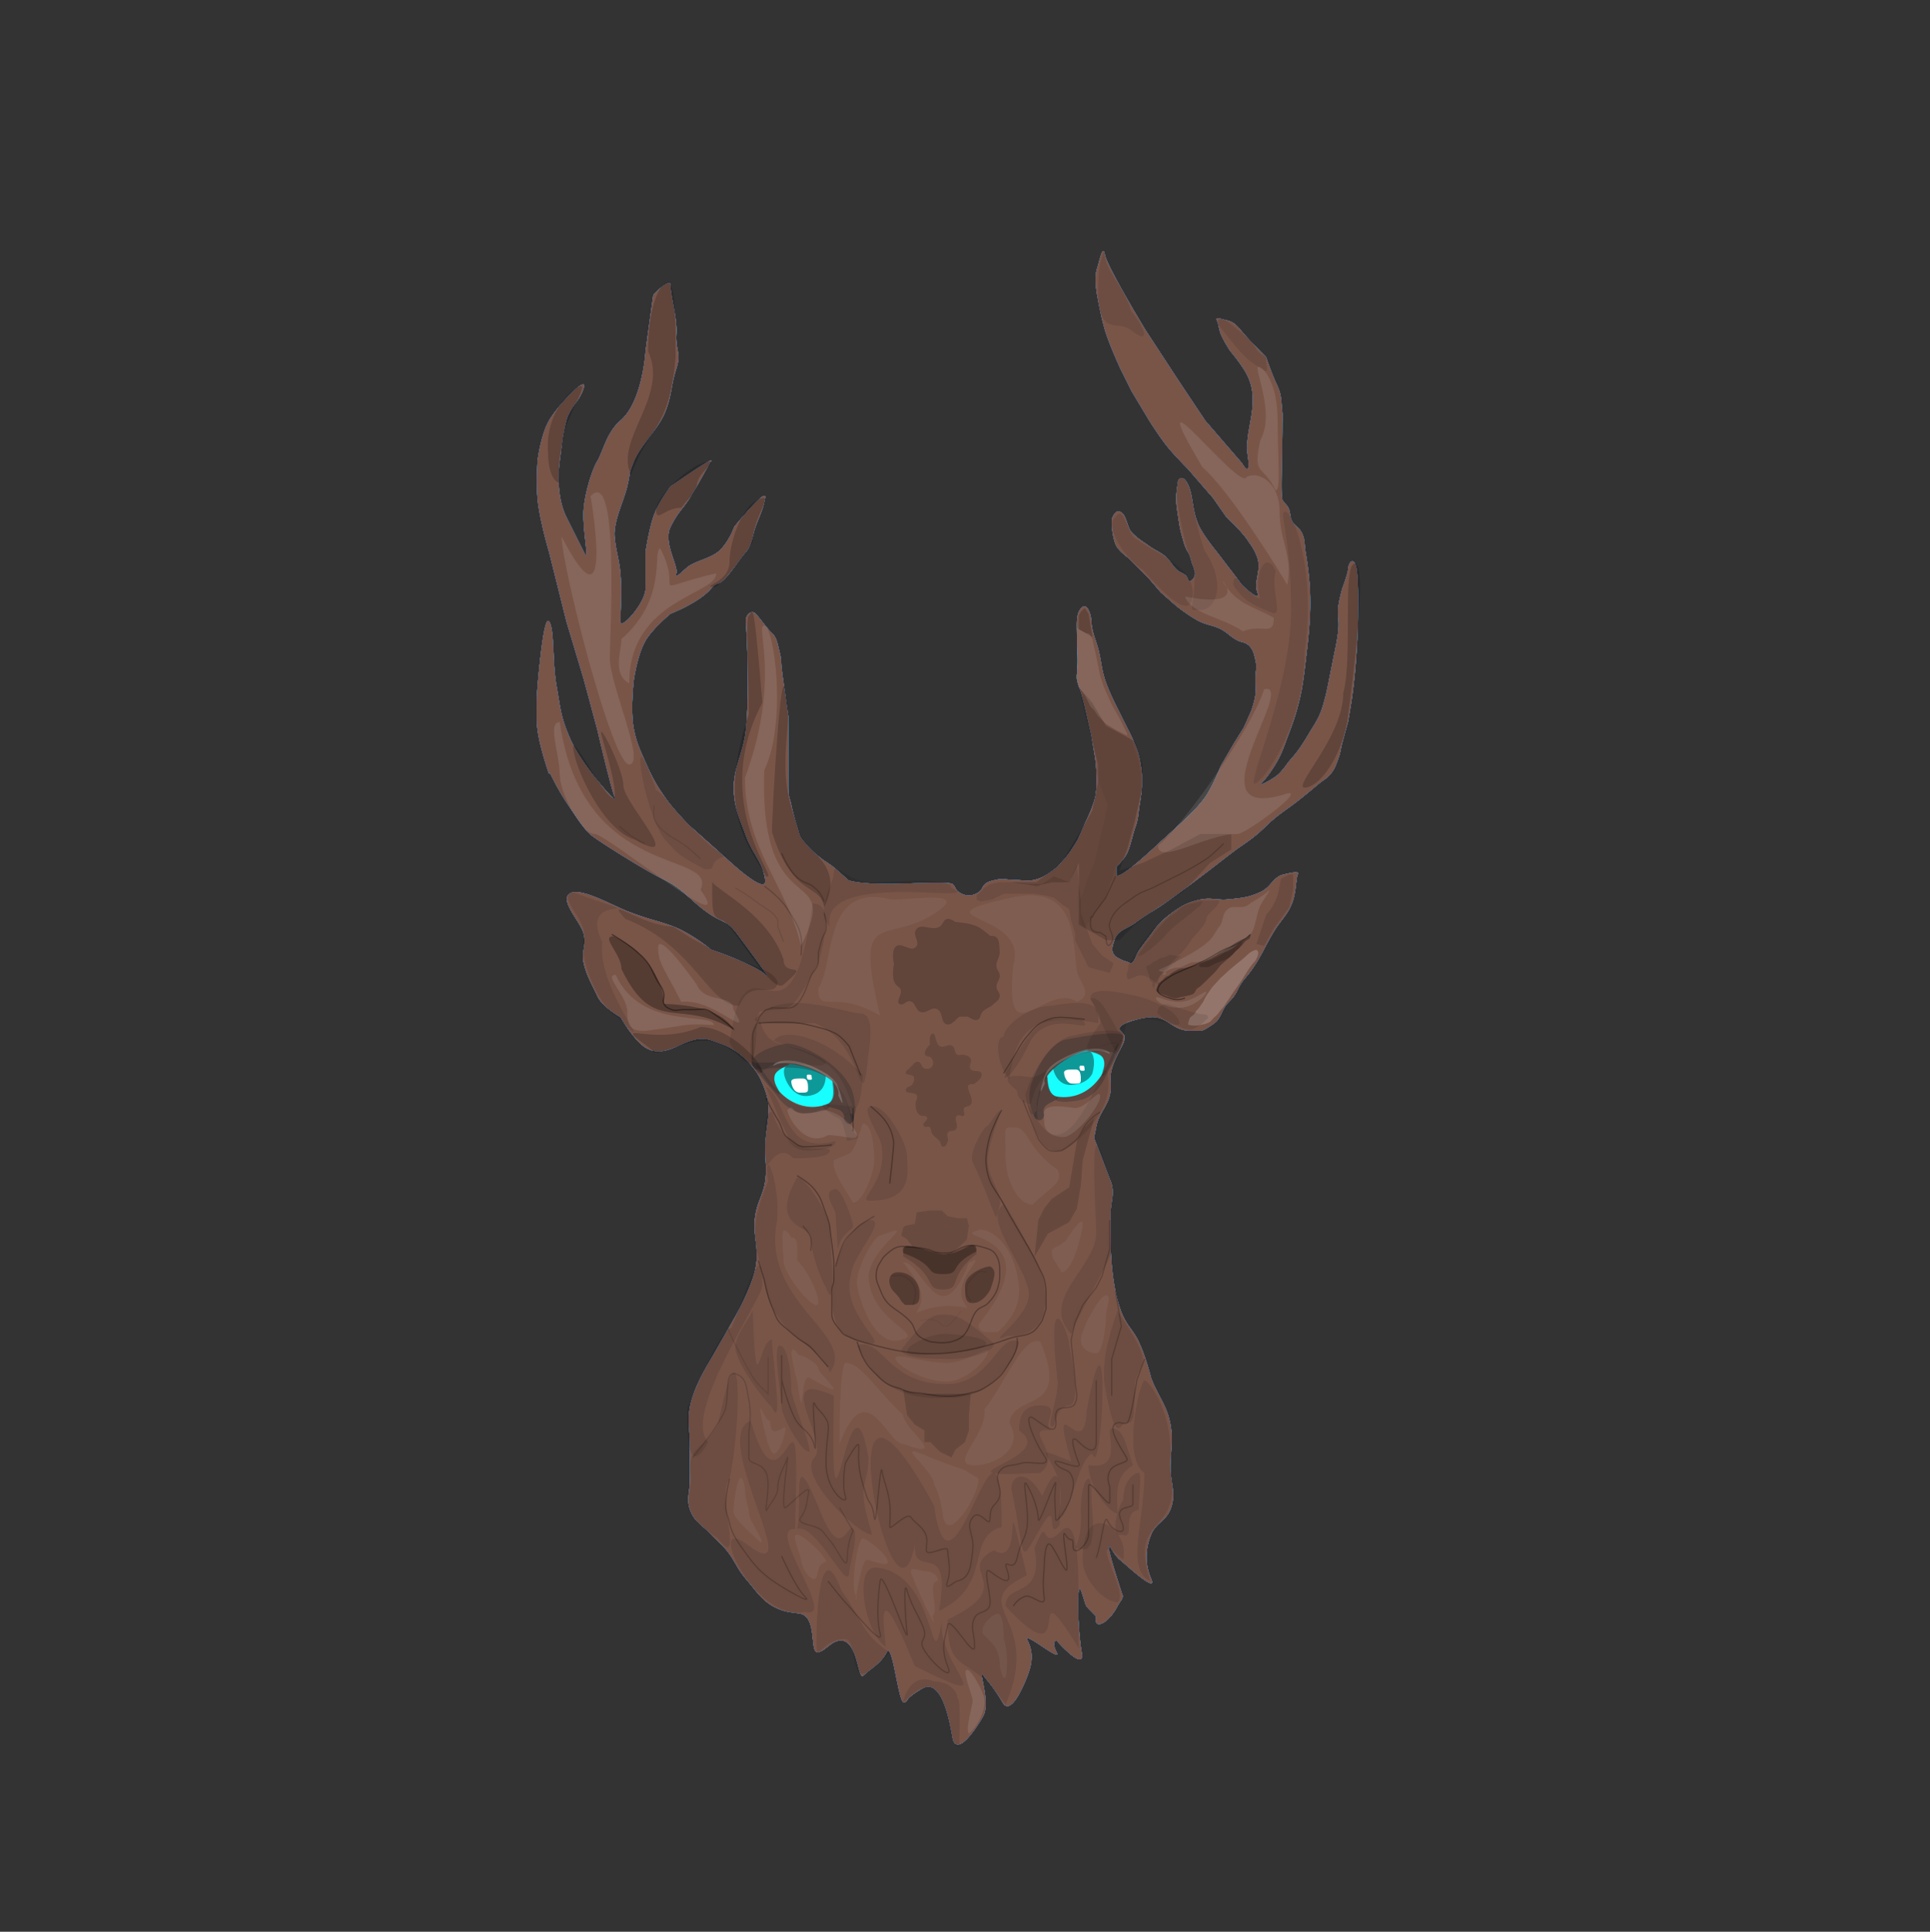 <svg width="1500" height="1501" fill="none" xmlns="http://www.w3.org/2000/svg"><rect width="100%" height="100%" fill="#333333" stroke="none"/><path d="M579.701 566.819c3.403-32.627 0-84 0-84s-.065-.918 0-1.5c.457-4.117 4.5-7.5 7.5-4.5S596.531 488.795 600 492c4.059 3.751 4.602 9.653 6 15 1.398 5.347.987 7.342 1.5 12 .731 6.639 2.201 16.319 2.201 16.319l3 21V612c0 7.319 1.074 7.772 2.299 13.5 1.225 5.728 2.648 10.762 4.5 16.319 1.852 5.558 1.382 7.558 5.201 12 4.32 5.026 6.895 7.774 12 12 3.881 3.214 6.532 4.393 10.5 7.5 4.902 3.839 12 10.5 12 10.5s5.299 3.181 35.299 3c4.264-.025 43.396-1.807 45.701 0 2.304 1.808 2.166 4.23 4.5 6 5.133 3.895 11.366 3.895 16.5 0 2.333-1.77 2.193-4.194 4.5-6 2.483-1.945 4.448-2.201 7.5-3 6.233-1.632 10.056 0 16.5 0 5.272 0 8.339 1.08 13.5 0 6.41-1.341 9.724-3.618 15-7.5 4.637-3.413 6.773-5.995 10.422-10.406l.078-.094c4.038-4.882 9-13.5 9-13.5l6-13.5s5.744-11.532 7.5-19.5c2.52-11.441 0-30 0-30l-3-18-4.5-19.5s-2.201-10.229-4.5-16.5c-2.201-6-2.635-7.7-2.201-11.819 1.226-11.651 0-18.284 0-30 0-7.029-.799-15 2.201-19.5s5.299-3 6.799 0 1.972 5.312 2.201 8.819c.628 9.641 3.827 14.587 6 24 1.886 8.173 1.981 13 4.5 21 2.679 8.511 9 21 9 21l9 18s7.11 13.227 9 22.5c2.933 14.396 2.39 21.685 0 36.181-.972 5.894-.944 10.711-3 16.319-2.077 5.663-3.718 13.918-6 19.5-2.742 6.707-9 12-9 12v6c0 7.5 34.5-25.5 34.5-25.5l16.5-15s12.102-10.978 18-19.5c5.962-8.617 12-24 12-24l10.5-18 7.5-12 6-13.5s2.418-7.204 3-12c.563-4.652 0-7.314 0-12 0-5.858 1.42-9.317 0-15-1.271-5.083-1.828-8.83-6-12-2.512-1.908-4.659-1.629-7.5-3-5.708-2.752-7.86-6.113-13.5-9-6.104-3.124-10.344-2.981-16.5-6-7.586-3.719-18-12-18-12l-12-10.5-9-10.5-16.5-16.5s-6.565-4.667-9-9c-2.09-3.717-3-10.5-3-10.5s-1.5-9 0-12 3.03-4.904 5.299-4.319c5.672 1.464 5.632 12.105 9.701 16.319 4.639 4.805 8.078 6.6 13.5 10.5 5.143 3.7 8.887 4.656 13.5 9 3.33 3.137 4.264 5.765 7.5 9 3.235 3.235 7.5 3 9 7.5S930 448.5 928.5 444s-.357-1.921-1.5-4.681c-1.751-4.227-1.469-6.562-3.799-10.5-2.549-4.307-3.092-7.197-4.5-12-1.681-5.732-2.13-9.09-3-15-.943-6.401-1.718-10.033-1.5-16.5.159-4.72 1.5-12 1.5-12s3-6 7.5 3 2.987 21.072 9 33c4.169 8.271 13.5 19.5 13.5 19.5l19.5 25.5s15 15 12 6 3.356-17.004 0-27c-1.92-5.717-4.105-8.515-7.5-13.5-5.369-7.881-16.5-18-16.5-18l-10.5-15-19.5-22.5s-10.558-10.542-16.5-18c-5.772-7.244-13.5-19.5-13.5-19.5l-13.5-22.5-9-18s-8.352-17.92-12-30c-3.123-10.34-6-27-6-27s-2.665-13.244 0-21c1.534-4.466 4.5-19.5 6-10.5s31.5 58.5 31.5 58.5l25.5 39 21 31.5 28.5 33s7.5 13.5 4.5-6 10.238-39.774 0-61.5c-3.949-8.378-13.5-19.5-13.5-19.5s-5.303-7.883-7.5-13.5c-1.555-3.971-1.5-7.5-3-10.5s4.627-.574 7.5 0c6.549 1.31 9.084 5.489 13.5 10.5C972.762 266.198 984 277.5 984 277.5s4.771 13.929 8.201 21c4.231 8.725 3.388 12.687 4.5 22.319.402 3.492 0 5.485 0 9 0 22.846-1.5 55.5 0 58.5s3.108 3.423 4.499 6c2.03 3.753 1.03 6.716 3 10.5 2.11 4.06 5.39 4.941 7.5 9 2.76 5.3 2 9.11 3 15 5.57 32.922 4.07 52.359 0 85.5-1.67 13.574-2.47 21.289-6 34.5-2.39 8.948-4.2 13.845-7.5 22.5-3.177 8.338-4.541 13.271-8.999 21-3.982 6.902-9 13.5-12 16.5s7.86-2.788 12-6c4.267-3.31 8.999-10.5 8.999-10.5s4.77-5.328 7.5-9c2.52-3.39 6-9 6-9l4.5-7.5s4.04-6.204 6-10.5c2.31-5.055 3.02-8.143 4.5-13.5 1.44-5.206 3-13.5 3-13.5l4.5-22.5s2.42-10.897 3-18c.58-7.006-.87-11.024 0-18 .67-5.359 3-13.5 3-13.5s4.5-12 4.5-15 3-10.5 6-3 2.83 63.487-3 103.5c-1.03 7.052-3 18-3 18s-2.82 10.035-4.5 16.5c-1.21 4.676-1.34 7.462-3 12-1.8 4.922-2.69 7.939-6 12-2.89 3.546-5.48 4.583-9 7.5-6.41 5.31-9.95 8.362-16.5 13.5-6.91 5.424-11.226 7.903-17.999 13.5-6.076 5.02-8.878 8.538-15 13.5-6.19 5.017-10.114 7.236-16.5 12-7.701 5.746-11.844 9.196-19.5 15-13.351 10.122-20.737 15.947-34.5 25.5-8.676 6.022-14.047 8.671-22.5 15-6.665 4.99-13.955 5.573-16.5 13.5-1.433 4.462-2.988 8.39 0 12 1.346 1.627 2.651 1.979 4.5 3 2.761 1.526 4.5 1.5 7.5 3s4.527-6.431 7.5-10.5c3.455-4.73 5.485-7.313 9-12 1.757-2.343 2.59-3.779 4.5-6 2.16-2.513 6-6 6-6s10.16-8.852 18-12c3.957-1.589 6.306-2.222 10.5-3 8.063-1.495 12.842.842 21 0 10.176-1.049 16.302-1.521 25.5-6 7.899-3.847 9.39-11.744 18-13.5 4.019-.819 11.999-3 10.499 0s-1.21 14.167-4.5 22.5c-3.58 9.067-8.35 12.722-13.499 21-7.907 12.711-10.483 21.052-19.5 33-2.26 2.994-3.864 4.417-6 7.5-2.69 3.882-3.301 6.625-6 10.5-2.615 3.755-5.118 5.094-7.5 9-1.365 2.237-3 6-3 6s-1.592 2.926-3 4.5c-1.954 2.183-6 4.5-6 4.5s-3.426 2.517-6 3c-1.728.324-2.743 0-4.5 0-2.344 0-3.661.135-6 0-11.842-.682-16.66-11.204-28.5-10.5-10.213.608-28.5 6-24 10.5s3 4.5 3 7.5-9.282 15.753-10.5 27c-.505 4.659.491 7.34 0 12-1.255 11.9-9.156 16.719-11.25 28.5-1.846 10.382-2.38 6.715 1.549 16.5 2.728 6.795 7.035 18.68 9.701 25.5 3.624 9.275 0 15.542 0 25.5v22.5s-.04 37.821 10.5 58.501c3.468 6.8 6.978 9.72 10.5 16.5 5.723 11.01 10.5 30 10.5 30 5.404 14.24 12.262 21.02 15 36 2.316 12.68 0 20.11 0 33s4.749 21.02 0 33c-3.541 8.93-11.394 10.59-15 19.5-5.057 12.49-4.5 24 0 34.5 4.414 10.3-13.209-5.16-20.584-11.64l-.416-.36c-4.682-4.11-4.5-3-10.5-12s9 36 9 36 1.231 1.76-.831 4.72a67.398 67.398 0 0 0-2.391 3.64c-5.707 11.53-14.35 17.18-16.737 13.94-.684-.92-.854-2.59-.291-5.05-9.795-10.32-6.75-5.25-11.25-18.75s-3 30 0 46.5-19.5-9-19.5-9-4.5 0 0 9-27-18-22.5-9 3.739 17.14 0 27c-3.969 10.46-13.5 31.5-19.5 21s-10.5-15-15-21 5.95 20.73 0 31.5c-5.502 9.95-21 33-24 16.5s-9-46.5-24-37.5-9 9-13.5 10.5-9-48-13.5-39-13.5 13.5-18 18-4.241-25.45-16.5-27c-8.321-1.06-13.5 9-19.5 9s0-27.75-13.5-30c-6.356-1.06-9.394-.94-15-3-13.24-4.87-17.803-13.3-27-24-7.416-8.62-8.97-15.48-16.5-24-3.84-4.35-6.527-6.28-10.5-10.5-6.835-7.27-13.287-10.06-16.5-19.5-2.83-8.32 0-13.71 0-22.5v-27c0-11.72-2.037-18.46 0-30 2.782-15.76 16.5-37.5 16.5-37.5l18-31.5s13.226-22.79 16.5-39.001c3.247-16.077-2.862-25.849 0-42 1.811-10.221 6.051-15.221 7.5-25.5 1.39-9.861 0-15.541 0-25.5 0-17.573 5.935-28.459 0-45-3.734-10.403-7.073-16.298-15-24-8.652-8.405-15.54-11.238-27-15-18.924-6.21-32.679 15.65-50.201 6.181-9.118-4.927-20.299-24.181-20.299-24.181s-14.078-7.808-18-16.5c-4.097-9.076-8.315-15.603-10.5-25.319-2.128-9.46 2.064-13.207 0-22.681C451.705 716.662 435 700.5 442.5 694.5s33.636 9.129 45 13.5c19.5 7.5 22.282 6.74 36 12 13.837 5.305 29.201 17.819 29.201 17.819s34.5 12 42 19.5-13.556-20.577-21.701-31.5c-8.434-11.309-10.875-8.327-22.5-16.319-12.953-8.905-19.636-18.865-33.799-25.681-15.115-7.274-44.5-26-52.5-31.5-7.966-5.476-8.199-5.816-21.527-25.245l-.174-.255c-12.614-18.388-15.799-30-15.799-25.5 0 0-7.297-20.68-9-34.5-1.577-12.79 0-33 0-33s4.5-57 9-51 2.385 31.275 6 51c2.382 13 2.773 20.658 7.5 33 4.029 10.523 7.2 16.158 13.5 25.5 7.887 11.697 27 34.5 24 27s-13.5-52.5-13.5-52.5l-10.5-39-13.5-45-13.5-54s-7.591-25.285-9-42c-.936-11.09 0-28.5 0-28.5s2.544-20.454 9-31.5c7.318-12.521 30-36 27-25.5s-10.665 14.595-13.5 25.5c-3.096 11.906-3.592 19.304-5.201 31.5-2.201 16.681-.071 32.956 5.201 43.5l13.5 27c5.272 10.544-1.64-17.673 0-34.5 1.079-11.077 6-28.5 10.5-36s7.24-22.282 18-31.5c17.299-14.819 19.5-54 19.5-54l6-43.5s13.5-14.819 13.5-7.319c0 7.5 5.251 25.628 4.5 37.319-.835 12.98 3.947 14.607 0 27-4.697 14.747-3.186 20.158-9 34.5-4.807 11.857-19.228 25.63-24 37.5-4.692 11.67-2.291 7.445-5.201 19.681-2.711 11.398-10.734 27.141-9.799 38.819.898 11.232 3.503 17.277 4.5 28.5 1.294 14.588 0 30 0 37.5s19.5-14.37 19.5-25.5v-28.5s2.569-16.758 6-27c3.911-11.678 13.5-23.819 13.5-23.819s34.5-24.181 31.5-19.681-9.674 17.601-16.5 28.5c-5.605 8.95-9 10.5-15 22.5s6 30 4.5 36 6.442-3.582 10.5-6c6.561-3.909 15.843-5.719 21.799-10.5 8.082-6.487 12.701-19.5 12.701-19.5s25.5-31.5 24-22.5-4.36 13.787-7.5 22.5c-2.767 7.676-2.266 13.241-7.5 19.5-4.9 5.859-11.163 15.537-16.5 21-5.687 5.821-5.241 1.29-10.5 7.5-9.35 11.041-31.5 19.5-31.5 19.5s-13.84 11.346-19.5 21c-6.186 10.552-9 30-9 30s-3.036 24.075 0 39c2.104 10.349 4.717 15.847 9 25.5 4.892 11.026 8.065 17.131 15 27 6.684 9.514 19.5 22.5 19.5 22.5l27 24s33 31.5 31.5 18-10.027-20.676-15-34.5c-4.141-11.509-7.516-17.859-9-30-2.525-20.648 6.841-31.81 9-52.5z" fill="#00BFA5"/><path d="M579.701 566.819c3.403-32.627 0-84 0-84s-.065-.918 0-1.5c.457-4.117 4.5-7.5 7.5-4.5S596.531 488.795 600 492c4.059 3.751 4.602 9.653 6 15 1.398 5.347.987 7.342 1.5 12 .731 6.639 2.201 16.319 2.201 16.319l3 21V612c0 7.319 1.074 7.772 2.299 13.5 1.225 5.728 2.648 10.762 4.5 16.319 1.852 5.558 1.382 7.558 5.201 12 4.32 5.026 6.895 7.774 12 12 3.881 3.214 6.532 4.393 10.5 7.5 4.902 3.839 12 10.5 12 10.5s5.299 3.181 35.299 3c4.264-.025 43.396-1.807 45.701 0 2.304 1.808 2.166 4.23 4.5 6 5.133 3.895 11.366 3.895 16.5 0 2.333-1.77 2.193-4.194 4.5-6 2.483-1.945 4.448-2.201 7.5-3 6.233-1.632 10.056 0 16.5 0 5.272 0 8.339 1.08 13.5 0 6.41-1.341 9.724-3.618 15-7.5 4.637-3.413 6.773-5.995 10.422-10.406l.078-.094c4.038-4.882 9-13.5 9-13.5l6-13.5s5.744-11.532 7.5-19.5c2.52-11.441 0-30 0-30l-3-18-4.5-19.5s-2.201-10.229-4.5-16.5c-2.201-6-2.635-7.7-2.201-11.819 1.226-11.651 0-18.284 0-30 0-7.029-.799-15 2.201-19.5s5.299-3 6.799 0 1.972 5.312 2.201 8.819c.628 9.641 3.827 14.587 6 24 1.886 8.173 1.981 13 4.5 21 2.679 8.511 9 21 9 21l9 18s7.11 13.227 9 22.5c2.933 14.396 2.39 21.685 0 36.181-.972 5.894-.944 10.711-3 16.319-2.077 5.663-3.718 13.918-6 19.5-2.742 6.707-9 12-9 12v6c0 7.5 34.5-25.5 34.5-25.5l16.5-15s12.102-10.978 18-19.5c5.962-8.617 12-24 12-24l10.5-18 7.5-12 6-13.5s2.418-7.204 3-12c.563-4.652 0-7.314 0-12 0-5.858 1.42-9.317 0-15-1.271-5.083-1.828-8.83-6-12-2.512-1.908-4.659-1.629-7.5-3-5.708-2.752-7.86-6.113-13.5-9-6.104-3.124-10.344-2.981-16.5-6-7.586-3.719-18-12-18-12l-12-10.5-9-10.5-16.5-16.5s-6.565-4.667-9-9c-2.09-3.717-3-10.5-3-10.5s-1.5-9 0-12 3.03-4.904 5.299-4.319c5.672 1.464 5.632 12.105 9.701 16.319 4.639 4.805 8.078 6.6 13.5 10.5 5.143 3.7 8.887 4.656 13.5 9 3.33 3.137 4.264 5.765 7.5 9 3.235 3.235 7.5 3 9 7.5S930 448.5 928.5 444s-.357-1.921-1.5-4.681c-1.751-4.227-1.469-6.562-3.799-10.5-2.549-4.307-3.092-7.197-4.5-12-1.681-5.732-2.13-9.09-3-15-.943-6.401-1.718-10.033-1.5-16.5.159-4.72 1.5-12 1.5-12s3-6 7.5 3 2.987 21.072 9 33c4.169 8.271 13.5 19.5 13.5 19.5l19.5 25.5s15 15 12 6 3.356-17.004 0-27c-1.92-5.717-4.105-8.515-7.5-13.5-5.369-7.881-16.5-18-16.5-18l-10.5-15-19.5-22.5s-10.558-10.542-16.5-18c-5.772-7.244-13.5-19.5-13.5-19.5l-13.5-22.5-9-18s-8.352-17.92-12-30c-3.123-10.34-6-27-6-27s-2.665-13.244 0-21c1.534-4.466 4.5-19.5 6-10.5s31.5 58.5 31.5 58.5l25.5 39 21 31.5 28.5 33s7.5 13.5 4.5-6 10.238-39.774 0-61.5c-3.949-8.378-13.5-19.5-13.5-19.5s-5.303-7.883-7.5-13.5c-1.555-3.971-1.5-7.5-3-10.5s4.627-.574 7.5 0c6.549 1.31 9.084 5.489 13.5 10.5C972.762 266.198 984 277.5 984 277.5s4.771 13.929 8.201 21c4.231 8.725 3.388 12.687 4.5 22.319.402 3.492 0 5.485 0 9 0 22.846-1.5 55.5 0 58.5s3.108 3.423 4.499 6c2.03 3.753 1.03 6.716 3 10.5 2.11 4.06 5.39 4.941 7.5 9 2.76 5.3 2 9.11 3 15 5.57 32.922 4.07 52.359 0 85.5-1.67 13.574-2.47 21.289-6 34.5-2.39 8.948-4.2 13.845-7.5 22.5-3.177 8.338-4.541 13.271-8.999 21-3.982 6.902-9 13.5-12 16.5s7.86-2.788 12-6c4.267-3.31 8.999-10.5 8.999-10.5s4.77-5.328 7.5-9c2.52-3.39 6-9 6-9l4.5-7.5s4.04-6.204 6-10.5c2.31-5.055 3.02-8.143 4.5-13.5 1.44-5.206 3-13.5 3-13.5l4.5-22.5s2.42-10.897 3-18c.58-7.006-.87-11.024 0-18 .67-5.359 3-13.5 3-13.5s4.5-12 4.5-15 3-10.5 6-3 2.83 63.487-3 103.5c-1.03 7.052-3 18-3 18s-2.82 10.035-4.5 16.5c-1.21 4.676-1.34 7.462-3 12-1.8 4.922-2.69 7.939-6 12-2.89 3.546-5.48 4.583-9 7.5-6.41 5.31-9.95 8.362-16.5 13.5-6.91 5.424-11.226 7.903-17.999 13.5-6.076 5.02-8.878 8.538-15 13.5-6.19 5.017-10.114 7.236-16.5 12-7.701 5.746-11.844 9.196-19.5 15-13.351 10.122-20.737 15.947-34.5 25.5-8.676 6.022-14.047 8.671-22.5 15-6.665 4.99-13.955 5.573-16.5 13.5-1.433 4.462-2.988 8.39 0 12 1.346 1.627 2.651 1.979 4.5 3 2.761 1.526 4.5 1.5 7.5 3s4.527-6.431 7.5-10.5c3.455-4.73 5.485-7.313 9-12 1.757-2.343 2.59-3.779 4.5-6 2.16-2.513 6-6 6-6s10.16-8.852 18-12c3.957-1.589 6.306-2.222 10.5-3 8.063-1.495 12.842.842 21 0 10.176-1.049 16.302-1.521 25.5-6 7.899-3.847 9.39-11.744 18-13.5 4.019-.819 11.999-3 10.499 0s-1.21 14.167-4.5 22.5c-3.58 9.067-8.35 12.722-13.499 21-7.907 12.711-10.483 21.052-19.5 33-2.26 2.994-3.864 4.417-6 7.5-2.69 3.882-3.301 6.625-6 10.5-2.615 3.755-5.118 5.094-7.5 9-1.365 2.237-3 6-3 6s-1.592 2.926-3 4.5c-1.954 2.183-6 4.5-6 4.5s-3.426 2.517-6 3c-1.728.324-2.743 0-4.5 0-2.344 0-3.661.135-6 0-11.842-.682-16.66-11.204-28.5-10.5-10.213.608-28.5 6-24 10.5s3 4.5 3 7.5-9.282 15.753-10.5 27c-.505 4.659.491 7.34 0 12-1.255 11.9-9.156 16.719-11.25 28.5-1.846 10.382-2.38 6.715 1.549 16.5 2.728 6.795 7.035 18.68 9.701 25.5 3.624 9.275 0 15.542 0 25.5v22.5s-.04 37.821 10.5 58.501c3.468 6.8 6.978 9.72 10.5 16.5 5.723 11.01 10.5 30 10.5 30 5.404 14.24 12.262 21.02 15 36 2.316 12.68 0 20.11 0 33s4.749 21.02 0 33c-3.541 8.93-11.394 10.59-15 19.5-5.057 12.49-4.5 24 0 34.5 4.414 10.3-13.209-5.16-20.584-11.64l-.416-.36c-4.682-4.11-4.5-3-10.5-12s9 36 9 36 1.231 1.76-.831 4.72a67.398 67.398 0 0 0-2.391 3.64c-5.707 11.53-14.35 17.18-16.737 13.94-.684-.92-.854-2.59-.291-5.05-9.795-10.32-6.75-5.25-11.25-18.75s-3 30 0 46.5-19.5-9-19.5-9-4.5 0 0 9-27-18-22.5-9 3.739 17.14 0 27c-3.969 10.46-13.5 31.5-19.5 21s-10.5-15-15-21 5.95 20.73 0 31.5c-5.502 9.95-21 33-24 16.5s-9-46.5-24-37.5-9 9-13.5 10.5-9-48-13.5-39-13.5 13.5-18 18-4.241-25.45-16.5-27c-8.321-1.06-13.5 9-19.5 9s0-27.75-13.5-30c-6.356-1.06-9.394-.94-15-3-13.24-4.87-17.803-13.3-27-24-7.416-8.62-8.97-15.48-16.5-24-3.84-4.35-6.527-6.28-10.5-10.5-6.835-7.27-13.287-10.06-16.5-19.5-2.83-8.32 0-13.71 0-22.5v-27c0-11.72-2.037-18.46 0-30 2.782-15.76 16.5-37.5 16.5-37.5l18-31.5s13.226-22.79 16.5-39.001c3.247-16.077-2.862-25.849 0-42 1.811-10.221 6.051-15.221 7.5-25.5 1.39-9.861 0-15.541 0-25.5 0-17.573 5.935-28.459 0-45-3.734-10.403-7.073-16.298-15-24-8.652-8.405-15.54-11.238-27-15-18.924-6.21-32.679 15.65-50.201 6.181-9.118-4.927-20.299-24.181-20.299-24.181s-14.078-7.808-18-16.5c-4.097-9.076-8.315-15.603-10.5-25.319-2.128-9.46 2.064-13.207 0-22.681C451.705 716.662 435 700.5 442.5 694.5s33.636 9.129 45 13.5c19.5 7.5 22.282 6.74 36 12 13.837 5.305 29.201 17.819 29.201 17.819s34.5 12 42 19.5-13.556-20.577-21.701-31.5c-8.434-11.309-10.875-8.327-22.5-16.319-12.953-8.905-19.636-18.865-33.799-25.681-15.115-7.274-44.5-26-52.5-31.5-7.966-5.476-8.199-5.816-21.527-25.245l-.174-.255c-12.614-18.388-15.799-30-15.799-25.5 0 0-7.297-20.68-9-34.5-1.577-12.79 0-33 0-33s4.5-57 9-51 2.385 31.275 6 51c2.382 13 2.773 20.658 7.5 33 4.029 10.523 7.2 16.158 13.5 25.5 7.887 11.697 27 34.5 24 27s-13.5-52.5-13.5-52.5l-10.5-39-13.5-45-13.5-54s-7.591-25.285-9-42c-.936-11.09 0-28.5 0-28.5s2.544-20.454 9-31.5c7.318-12.521 30-36 27-25.5s-10.665 14.595-13.5 25.5c-3.096 11.906-3.592 19.304-5.201 31.5-2.201 16.681-.071 32.956 5.201 43.5l13.5 27c5.272 10.544-1.64-17.673 0-34.5 1.079-11.077 6-28.5 10.5-36s7.24-22.282 18-31.5c17.299-14.819 19.5-54 19.5-54l6-43.5s13.5-14.819 13.5-7.319c0 7.5 5.251 25.628 4.5 37.319-.835 12.98 3.947 14.607 0 27-4.697 14.747-3.186 20.158-9 34.5-4.807 11.857-19.228 25.63-24 37.5-4.692 11.67-2.291 7.445-5.201 19.681-2.711 11.398-10.734 27.141-9.799 38.819.898 11.232 3.503 17.277 4.5 28.5 1.294 14.588 0 30 0 37.5s19.5-14.37 19.5-25.5v-28.5s2.569-16.758 6-27c3.911-11.678 13.5-23.819 13.5-23.819s34.5-24.181 31.5-19.681-9.674 17.601-16.5 28.5c-5.605 8.95-9 10.5-15 22.5s6 30 4.5 36 6.442-3.582 10.5-6c6.561-3.909 15.843-5.719 21.799-10.5 8.082-6.487 12.701-19.5 12.701-19.5s25.5-31.5 24-22.5-4.36 13.787-7.5 22.5c-2.767 7.676-2.266 13.241-7.5 19.5-4.9 5.859-11.163 15.537-16.5 21-5.687 5.821-5.241 1.29-10.5 7.5-9.35 11.041-31.5 19.5-31.5 19.5s-13.84 11.346-19.5 21c-6.186 10.552-9 30-9 30s-3.036 24.075 0 39c2.104 10.349 4.717 15.847 9 25.5 4.892 11.026 8.065 17.131 15 27 6.684 9.514 19.5 22.5 19.5 22.5l27 24s33 31.5 31.5 18-10.027-20.676-15-34.5c-4.141-11.509-7.516-17.859-9-30-2.525-20.648 6.841-31.81 9-52.5z" fill="#009688"/><path d="M579.701 566.819c3.403-32.627 0-84 0-84s-.065-.918 0-1.5c.457-4.117 4.5-7.5 7.5-4.5S596.531 488.795 600 492c4.059 3.751 4.602 9.653 6 15 1.398 5.347.987 7.342 1.5 12 .731 6.639 2.201 16.319 2.201 16.319l3 21V612c0 7.319 1.074 7.772 2.299 13.5 1.225 5.728 2.648 10.762 4.5 16.319 1.852 5.558 1.382 7.558 5.201 12 4.32 5.026 6.895 7.774 12 12 3.881 3.214 6.532 4.393 10.5 7.5 4.902 3.839 12 10.5 12 10.5s5.299 3.181 35.299 3c4.264-.025 43.396-1.807 45.701 0 2.304 1.808 2.166 4.23 4.5 6 5.133 3.895 11.366 3.895 16.5 0 2.333-1.77 2.193-4.194 4.5-6 2.483-1.945 4.448-2.201 7.5-3 6.233-1.632 10.056 0 16.5 0 5.272 0 8.339 1.08 13.5 0 6.41-1.341 9.724-3.618 15-7.5 4.637-3.413 6.773-5.995 10.422-10.406l.078-.094c4.038-4.882 9-13.5 9-13.5l6-13.5s5.744-11.532 7.5-19.5c2.52-11.441 0-30 0-30l-3-18-4.5-19.5s-2.201-10.229-4.5-16.5c-2.201-6-2.635-7.7-2.201-11.819 1.226-11.651 0-18.284 0-30 0-7.029-.799-15 2.201-19.5s5.299-3 6.799 0 1.972 5.312 2.201 8.819c.628 9.641 3.827 14.587 6 24 1.886 8.173 1.981 13 4.5 21 2.679 8.511 9 21 9 21l9 18s7.11 13.227 9 22.5c2.933 14.396 2.39 21.685 0 36.181-.972 5.894-.944 10.711-3 16.319-2.077 5.663-3.718 13.918-6 19.5-2.742 6.707-9 12-9 12v6c0 7.5 34.5-25.5 34.5-25.5l16.5-15s12.102-10.978 18-19.5c5.962-8.617 12-24 12-24l10.5-18 7.5-12 6-13.5s2.418-7.204 3-12c.563-4.652 0-7.314 0-12 0-5.858 1.42-9.317 0-15-1.271-5.083-1.828-8.83-6-12-2.512-1.908-4.659-1.629-7.5-3-5.708-2.752-7.86-6.113-13.5-9-6.104-3.124-10.344-2.981-16.5-6-7.586-3.719-18-12-18-12l-12-10.5-9-10.5-16.5-16.5s-6.565-4.667-9-9c-2.09-3.717-3-10.5-3-10.5s-1.5-9 0-12 3.03-4.904 5.299-4.319c5.672 1.464 5.632 12.105 9.701 16.319 4.639 4.805 8.078 6.6 13.5 10.5 5.143 3.7 8.887 4.656 13.5 9 3.33 3.137 4.264 5.765 7.5 9 3.235 3.235 7.5 3 9 7.5S930 448.5 928.5 444s-.357-1.921-1.5-4.681c-1.751-4.227-1.469-6.562-3.799-10.5-2.549-4.307-3.092-7.197-4.5-12-1.681-5.732-2.13-9.09-3-15-.943-6.401-1.718-10.033-1.5-16.5.159-4.72 1.5-12 1.5-12s3-6 7.5 3 2.987 21.072 9 33c4.169 8.271 13.5 19.5 13.5 19.5l19.5 25.5s15 15 12 6 3.356-17.004 0-27c-1.92-5.717-4.105-8.515-7.5-13.5-5.369-7.881-16.5-18-16.5-18l-10.5-15-19.5-22.5s-10.558-10.542-16.5-18c-5.772-7.244-13.5-19.5-13.5-19.5l-13.5-22.5-9-18s-8.352-17.92-12-30c-3.123-10.34-6-27-6-27s-2.665-13.244 0-21c1.534-4.466 4.5-19.5 6-10.5s31.5 58.5 31.5 58.5l25.5 39 21 31.5 28.5 33s7.5 13.5 4.5-6 10.238-39.774 0-61.5c-3.949-8.378-13.5-19.5-13.5-19.5s-5.303-7.883-7.5-13.5c-1.555-3.971-1.5-7.5-3-10.5s4.627-.574 7.5 0c6.549 1.31 9.084 5.489 13.5 10.5C972.762 266.198 984 277.5 984 277.5s4.771 13.929 8.201 21c4.231 8.725 3.388 12.687 4.5 22.319.402 3.492 0 5.485 0 9 0 22.846-1.5 55.5 0 58.5s3.108 3.423 4.499 6c2.03 3.753 1.03 6.716 3 10.5 2.11 4.06 5.39 4.941 7.5 9 2.76 5.3 2 9.11 3 15 5.57 32.922 4.07 52.359 0 85.5-1.67 13.574-2.47 21.289-6 34.5-2.39 8.948-4.2 13.845-7.5 22.5-3.177 8.338-4.541 13.271-8.999 21-3.982 6.902-9 13.5-12 16.5s7.86-2.788 12-6c4.267-3.31 8.999-10.5 8.999-10.5s4.77-5.328 7.5-9c2.52-3.39 6-9 6-9l4.5-7.5s4.04-6.204 6-10.5c2.31-5.055 3.02-8.143 4.5-13.5 1.44-5.206 3-13.5 3-13.5l4.5-22.5s2.42-10.897 3-18c.58-7.006-.87-11.024 0-18 .67-5.359 3-13.5 3-13.5s4.5-12 4.5-15 3-10.5 6-3 2.83 63.487-3 103.5c-1.03 7.052-3 18-3 18s-2.82 10.035-4.5 16.5c-1.21 4.676-1.34 7.462-3 12-1.8 4.922-2.69 7.939-6 12-2.89 3.546-5.48 4.583-9 7.5-6.41 5.31-9.95 8.362-16.5 13.5-6.91 5.424-11.226 7.903-17.999 13.5-6.076 5.02-8.878 8.538-15 13.5-6.19 5.017-10.114 7.236-16.5 12-7.701 5.746-11.844 9.196-19.5 15-13.351 10.122-20.737 15.947-34.5 25.5-8.676 6.022-14.047 8.671-22.5 15-6.665 4.99-13.955 5.573-16.5 13.5-1.433 4.462-2.988 8.39 0 12 1.346 1.627 2.651 1.979 4.5 3 2.761 1.526 4.5 1.5 7.5 3s4.527-6.431 7.5-10.5c3.455-4.73 5.485-7.313 9-12 1.757-2.343 2.59-3.779 4.5-6 2.16-2.513 6-6 6-6s10.16-8.852 18-12c3.957-1.589 6.306-2.222 10.5-3 8.063-1.495 12.842.842 21 0 10.176-1.049 16.302-1.521 25.5-6 7.899-3.847 9.39-11.744 18-13.5 4.019-.819 11.999-3 10.499 0s-1.21 14.167-4.5 22.5c-3.58 9.067-8.35 12.722-13.499 21-7.907 12.711-10.483 21.052-19.5 33-2.26 2.994-3.864 4.417-6 7.5-2.69 3.882-3.301 6.625-6 10.5-2.615 3.755-5.118 5.094-7.5 9-1.365 2.237-3 6-3 6s-1.592 2.926-3 4.5c-1.954 2.183-6 4.5-6 4.5s-3.426 2.517-6 3c-1.728.324-2.743 0-4.5 0-2.344 0-3.661.135-6 0-11.842-.682-16.66-11.204-28.5-10.5-10.213.608-28.5 6-24 10.5s3 4.5 3 7.5-9.282 15.753-10.5 27c-.505 4.659.491 7.34 0 12-1.255 11.9-9.156 16.719-11.25 28.5-1.846 10.382-2.38 6.715 1.549 16.5 2.728 6.795 7.035 18.68 9.701 25.5 3.624 9.275 0 15.542 0 25.5v22.5s-.04 37.821 10.5 58.501c3.468 6.8 6.978 9.72 10.5 16.5 5.723 11.01 10.5 30 10.5 30 5.404 14.24 12.262 21.02 15 36 2.316 12.68 0 20.11 0 33s4.749 21.02 0 33c-3.541 8.93-11.394 10.59-15 19.5-5.057 12.49-4.5 24 0 34.5 4.414 10.3-13.209-5.16-20.584-11.64l-.416-.36c-4.682-4.11-4.5-3-10.5-12s9 36 9 36 1.231 1.76-.831 4.72a67.398 67.398 0 0 0-2.391 3.64c-5.707 11.53-14.35 17.18-16.737 13.94-.684-.92-.854-2.59-.291-5.05-9.795-10.32-6.75-5.25-11.25-18.75s-3 30 0 46.5-19.5-9-19.5-9-4.5 0 0 9-27-18-22.5-9 3.739 17.14 0 27c-3.969 10.46-13.5 31.5-19.5 21s-10.5-15-15-21 5.95 20.73 0 31.5c-5.502 9.95-21 33-24 16.5s-9-46.5-24-37.5-9 9-13.5 10.5-9-48-13.5-39-13.5 13.5-18 18-4.241-25.45-16.5-27c-8.321-1.06-13.5 9-19.5 9s0-27.75-13.5-30c-6.356-1.06-9.394-.94-15-3-13.24-4.87-17.803-13.3-27-24-7.416-8.62-8.97-15.48-16.5-24-3.84-4.35-6.527-6.28-10.5-10.5-6.835-7.27-13.287-10.06-16.5-19.5-2.83-8.32 0-13.71 0-22.5v-27c0-11.72-2.037-18.46 0-30 2.782-15.76 16.5-37.5 16.5-37.5l18-31.5s13.226-22.79 16.5-39.001c3.247-16.077-2.862-25.849 0-42 1.811-10.221 6.051-15.221 7.5-25.5 1.39-9.861 0-15.541 0-25.5 0-17.573 5.935-28.459 0-45-3.734-10.403-7.073-16.298-15-24-8.652-8.405-15.54-11.238-27-15-18.924-6.21-32.679 15.65-50.201 6.181-9.118-4.927-20.299-24.181-20.299-24.181s-14.078-7.808-18-16.5c-4.097-9.076-8.315-15.603-10.5-25.319-2.128-9.46 2.064-13.207 0-22.681C451.705 716.662 435 700.5 442.5 694.5s33.636 9.129 45 13.5c19.5 7.5 22.282 6.74 36 12 13.837 5.305 29.201 17.819 29.201 17.819s34.5 12 42 19.5-13.556-20.577-21.701-31.5c-8.434-11.309-10.875-8.327-22.5-16.319-12.953-8.905-19.636-18.865-33.799-25.681-15.115-7.274-44.5-26-52.5-31.5-7.966-5.476-8.199-5.816-21.527-25.245l-.174-.255c-12.614-18.388-15.799-30-15.799-25.5 0 0-7.297-20.68-9-34.5-1.577-12.79 0-33 0-33s4.5-57 9-51 2.385 31.275 6 51c2.382 13 2.773 20.658 7.5 33 4.029 10.523 7.2 16.158 13.5 25.5 7.887 11.697 27 34.5 24 27s-13.5-52.5-13.5-52.5l-10.5-39-13.5-45-13.5-54s-7.591-25.285-9-42c-.936-11.09 0-28.5 0-28.5s2.544-20.454 9-31.5c7.318-12.521 30-36 27-25.5s-10.665 14.595-13.5 25.5c-3.096 11.906-3.592 19.304-5.201 31.5-2.201 16.681-.071 32.956 5.201 43.5l13.5 27c5.272 10.544-1.64-17.673 0-34.5 1.079-11.077 6-28.5 10.5-36s7.24-22.282 18-31.5c17.299-14.819 19.5-54 19.5-54l6-43.5s13.5-14.819 13.5-7.319c0 7.5 5.251 25.628 4.5 37.319-.835 12.98 3.947 14.607 0 27-4.697 14.747-3.186 20.158-9 34.5-4.807 11.857-19.228 25.63-24 37.5-4.692 11.67-2.291 7.445-5.201 19.681-2.711 11.398-10.734 27.141-9.799 38.819.898 11.232 3.503 17.277 4.5 28.5 1.294 14.588 0 30 0 37.5s19.5-14.37 19.5-25.5v-28.5s2.569-16.758 6-27c3.911-11.678 13.5-23.819 13.5-23.819s34.5-24.181 31.5-19.681-9.674 17.601-16.5 28.5c-5.605 8.95-9 10.5-15 22.5s6 30 4.5 36 6.442-3.582 10.5-6c6.561-3.909 15.843-5.719 21.799-10.5 8.082-6.487 12.701-19.5 12.701-19.5s25.5-31.5 24-22.5-4.36 13.787-7.5 22.5c-2.767 7.676-2.266 13.241-7.5 19.5-4.9 5.859-11.163 15.537-16.5 21-5.687 5.821-5.241 1.29-10.5 7.5-9.35 11.041-31.5 19.5-31.5 19.5s-13.84 11.346-19.5 21c-6.186 10.552-9 30-9 30s-3.036 24.075 0 39c2.104 10.349 4.717 15.847 9 25.5 4.892 11.026 8.065 17.131 15 27 6.684 9.514 19.5 22.5 19.5 22.5l27 24s33 31.5 31.5 18-10.027-20.676-15-34.5c-4.141-11.509-7.516-17.859-9-30-2.525-20.648 6.841-31.81 9-52.5z" fill="#9466FF"/><path d="M579.701 566.819c3.403-32.627 0-84 0-84s-.065-.918 0-1.5c.457-4.117 4.5-7.5 7.5-4.5S596.531 488.795 600 492c4.059 3.751 4.602 9.653 6 15 1.398 5.347.987 7.342 1.5 12 .731 6.639 2.201 16.319 2.201 16.319l3 21V612c0 7.319 1.074 7.772 2.299 13.5 1.225 5.728 2.648 10.762 4.5 16.319 1.852 5.558 1.382 7.558 5.201 12 4.32 5.026 6.895 7.774 12 12 3.881 3.214 6.532 4.393 10.5 7.5 4.902 3.839 12 10.5 12 10.5s5.299 3.181 35.299 3c4.264-.025 43.396-1.807 45.701 0 2.304 1.808 2.166 4.23 4.5 6 5.133 3.895 11.366 3.895 16.5 0 2.333-1.77 2.193-4.194 4.5-6 2.483-1.945 4.448-2.201 7.5-3 6.233-1.632 10.056 0 16.5 0 5.272 0 8.339 1.08 13.5 0 6.41-1.341 9.724-3.618 15-7.5 4.637-3.413 6.773-5.995 10.422-10.406l.078-.094c4.038-4.882 9-13.5 9-13.5l6-13.5s5.744-11.532 7.5-19.5c2.52-11.441 0-30 0-30l-3-18-4.5-19.5s-2.201-10.229-4.5-16.5c-2.201-6-2.635-7.7-2.201-11.819 1.226-11.651 0-18.284 0-30 0-7.029-.799-15 2.201-19.5s5.299-3 6.799 0 1.972 5.312 2.201 8.819c.628 9.641 3.827 14.587 6 24 1.886 8.173 1.981 13 4.5 21 2.679 8.511 9 21 9 21l9 18s7.11 13.227 9 22.5c2.933 14.396 2.39 21.685 0 36.181-.972 5.894-.944 10.711-3 16.319-2.077 5.663-3.718 13.918-6 19.5-2.742 6.707-9 12-9 12v6c0 7.5 34.5-25.5 34.5-25.5l16.5-15s12.102-10.978 18-19.5c5.962-8.617 12-24 12-24l10.5-18 7.5-12 6-13.5s2.418-7.204 3-12c.563-4.652 0-7.314 0-12 0-5.858 1.42-9.317 0-15-1.271-5.083-1.828-8.83-6-12-2.512-1.908-4.659-1.629-7.5-3-5.708-2.752-7.86-6.113-13.5-9-6.104-3.124-10.344-2.981-16.5-6-7.586-3.719-18-12-18-12l-12-10.5-9-10.5-16.5-16.5s-6.565-4.667-9-9c-2.09-3.717-3-10.5-3-10.5s-1.5-9 0-12 3.03-4.904 5.299-4.319c5.672 1.464 5.632 12.105 9.701 16.319 4.639 4.805 8.078 6.6 13.5 10.5 5.143 3.7 8.887 4.656 13.5 9 3.33 3.137 4.264 5.765 7.5 9 3.235 3.235 7.5 3 9 7.5S930 448.5 928.5 444s-.357-1.921-1.5-4.681c-1.751-4.227-1.469-6.562-3.799-10.5-2.549-4.307-3.092-7.197-4.5-12-1.681-5.732-2.13-9.09-3-15-.943-6.401-1.718-10.033-1.5-16.5.159-4.72 1.5-12 1.5-12s3-6 7.5 3 2.987 21.072 9 33c4.169 8.271 13.5 19.5 13.5 19.5l19.5 25.5s15 15 12 6 3.356-17.004 0-27c-1.92-5.717-4.105-8.515-7.5-13.5-5.369-7.881-16.5-18-16.5-18l-10.5-15-19.5-22.5s-10.558-10.542-16.5-18c-5.772-7.244-13.5-19.5-13.5-19.5l-13.5-22.5-9-18s-8.352-17.92-12-30c-3.123-10.34-6-27-6-27s-2.665-13.244 0-21c1.534-4.466 4.5-19.5 6-10.5s31.5 58.5 31.5 58.5l25.5 39 21 31.5 28.5 33s7.5 13.5 4.5-6 10.238-39.774 0-61.5c-3.949-8.378-13.5-19.5-13.5-19.5s-5.303-7.883-7.5-13.5c-1.555-3.971-1.5-7.5-3-10.5s4.627-.574 7.5 0c6.549 1.31 9.084 5.489 13.5 10.5C972.762 266.198 984 277.5 984 277.5s4.771 13.929 8.201 21c4.231 8.725 3.388 12.687 4.5 22.319.402 3.492 0 5.485 0 9 0 22.846-1.5 55.5 0 58.5s3.108 3.423 4.499 6c2.03 3.753 1.03 6.716 3 10.5 2.11 4.06 5.39 4.941 7.5 9 2.76 5.3 2 9.11 3 15 5.57 32.922 4.07 52.359 0 85.5-1.67 13.574-2.47 21.289-6 34.5-2.39 8.948-4.2 13.845-7.5 22.5-3.177 8.338-4.541 13.271-8.999 21-3.982 6.902-9 13.5-12 16.5s7.86-2.788 12-6c4.267-3.31 8.999-10.5 8.999-10.5s4.77-5.328 7.5-9c2.52-3.39 6-9 6-9l4.5-7.5s4.04-6.204 6-10.5c2.31-5.055 3.02-8.143 4.5-13.5 1.44-5.206 3-13.5 3-13.5l4.5-22.5s2.42-10.897 3-18c.58-7.006-.87-11.024 0-18 .67-5.359 3-13.5 3-13.5s4.5-12 4.5-15 3-10.5 6-3 2.83 63.487-3 103.5c-1.03 7.052-3 18-3 18s-2.82 10.035-4.5 16.5c-1.21 4.676-1.34 7.462-3 12-1.8 4.922-2.69 7.939-6 12-2.89 3.546-5.48 4.583-9 7.5-6.41 5.31-9.95 8.362-16.5 13.5-6.91 5.424-11.226 7.903-17.999 13.5-6.076 5.02-8.878 8.538-15 13.5-6.19 5.017-10.114 7.236-16.5 12-7.701 5.746-11.844 9.196-19.5 15-13.351 10.122-20.737 15.947-34.5 25.5-8.676 6.022-14.047 8.671-22.5 15-6.665 4.99-13.955 5.573-16.5 13.5-1.433 4.462-2.988 8.39 0 12 1.346 1.627 2.651 1.979 4.5 3 2.761 1.526 4.5 1.5 7.5 3s4.527-6.431 7.5-10.5c3.455-4.73 5.485-7.313 9-12 1.757-2.343 2.59-3.779 4.5-6 2.16-2.513 6-6 6-6s10.16-8.852 18-12c3.957-1.589 6.306-2.222 10.5-3 8.063-1.495 12.842.842 21 0 10.176-1.049 16.302-1.521 25.5-6 7.899-3.847 9.39-11.744 18-13.5 4.019-.819 11.999-3 10.499 0s-1.21 14.167-4.5 22.5c-3.58 9.067-8.35 12.722-13.499 21-7.907 12.711-10.483 21.052-19.5 33-2.26 2.994-3.864 4.417-6 7.5-2.69 3.882-3.301 6.625-6 10.5-2.615 3.755-5.118 5.094-7.5 9-1.365 2.237-3 6-3 6s-1.592 2.926-3 4.5c-1.954 2.183-6 4.5-6 4.5s-3.426 2.517-6 3c-1.728.324-2.743 0-4.5 0-2.344 0-3.661.135-6 0-11.842-.682-16.66-11.204-28.5-10.5-10.213.608-28.5 6-24 10.5s3 4.5 3 7.5-9.282 15.753-10.5 27c-.505 4.659.491 7.34 0 12-1.255 11.9-9.156 16.719-11.25 28.5-1.846 10.382-2.38 6.715 1.549 16.5 2.728 6.795 7.035 18.68 9.701 25.5 3.624 9.275 0 15.542 0 25.5v22.5s-.04 37.821 10.5 58.501c3.468 6.8 6.978 9.72 10.5 16.5 5.723 11.01 10.5 30 10.5 30 5.404 14.24 12.262 21.02 15 36 2.316 12.68 0 20.11 0 33s4.749 21.02 0 33c-3.541 8.93-11.394 10.59-15 19.5-5.057 12.49-4.5 24 0 34.5 4.414 10.3-13.209-5.16-20.584-11.64l-.416-.36c-4.682-4.11-4.5-3-10.5-12s9 36 9 36 1.231 1.76-.831 4.72a67.398 67.398 0 0 0-2.391 3.64c-5.707 11.53-14.35 17.18-16.737 13.94-.684-.92-.854-2.59-.291-5.05-9.795-10.32-6.75-5.25-11.25-18.75s-3 30 0 46.5-19.5-9-19.5-9-4.5 0 0 9-27-18-22.5-9 3.739 17.14 0 27c-3.969 10.46-13.5 31.5-19.5 21s-10.5-15-15-21 5.95 20.73 0 31.5c-5.502 9.95-21 33-24 16.5s-9-46.5-24-37.5-9 9-13.5 10.5-9-48-13.5-39-13.5 13.5-18 18-4.241-25.45-16.5-27c-8.321-1.06-13.5 9-19.5 9s0-27.75-13.5-30c-6.356-1.06-9.394-.94-15-3-13.24-4.87-17.803-13.3-27-24-7.416-8.62-8.97-15.48-16.5-24-3.84-4.35-6.527-6.28-10.5-10.5-6.835-7.27-13.287-10.06-16.5-19.5-2.83-8.32 0-13.71 0-22.5v-27c0-11.72-2.037-18.46 0-30 2.782-15.76 16.5-37.5 16.5-37.5l18-31.5s13.226-22.79 16.5-39.001c3.247-16.077-2.862-25.849 0-42 1.811-10.221 6.051-15.221 7.5-25.5 1.39-9.861 0-15.541 0-25.5 0-17.573 5.935-28.459 0-45-3.734-10.403-7.073-16.298-15-24-8.652-8.405-15.54-11.238-27-15-18.924-6.21-32.679 15.65-50.201 6.181-9.118-4.927-20.299-24.181-20.299-24.181s-14.078-7.808-18-16.5c-4.097-9.076-8.315-15.603-10.5-25.319-2.128-9.46 2.064-13.207 0-22.681C451.705 716.662 435 700.5 442.5 694.5s33.636 9.129 45 13.5c19.5 7.5 22.282 6.74 36 12 13.837 5.305 29.201 17.819 29.201 17.819s34.5 12 42 19.5-13.556-20.577-21.701-31.5c-8.434-11.309-10.875-8.327-22.5-16.319-12.953-8.905-19.636-18.865-33.799-25.681-15.115-7.274-44.5-26-52.5-31.5-7.966-5.476-8.199-5.816-21.527-25.245l-.174-.255c-12.614-18.388-15.799-30-15.799-25.5 0 0-7.297-20.68-9-34.5-1.577-12.79 0-33 0-33s4.5-57 9-51 2.385 31.275 6 51c2.382 13 2.773 20.658 7.5 33 4.029 10.523 7.2 16.158 13.5 25.5 7.887 11.697 27 34.5 24 27s-13.5-52.5-13.5-52.5l-10.5-39-13.5-45-13.5-54s-7.591-25.285-9-42c-.936-11.09 0-28.5 0-28.5s2.544-20.454 9-31.5c7.318-12.521 30-36 27-25.5s-10.665 14.595-13.5 25.5c-3.096 11.906-3.592 19.304-5.201 31.5-2.201 16.681-.071 32.956 5.201 43.5l13.5 27c5.272 10.544-1.64-17.673 0-34.5 1.079-11.077 6-28.5 10.5-36s7.24-22.282 18-31.5c17.299-14.819 19.5-54 19.5-54l6-43.5s13.5-14.819 13.5-7.319c0 7.5 5.251 25.628 4.5 37.319-.835 12.98 3.947 14.607 0 27-4.697 14.747-3.186 20.158-9 34.5-4.807 11.857-19.228 25.63-24 37.5-4.692 11.67-2.291 7.445-5.201 19.681-2.711 11.398-10.734 27.141-9.799 38.819.898 11.232 3.503 17.277 4.5 28.5 1.294 14.588 0 30 0 37.5s19.5-14.37 19.5-25.5v-28.5s2.569-16.758 6-27c3.911-11.678 13.5-23.819 13.5-23.819s34.5-24.181 31.5-19.681-9.674 17.601-16.5 28.5c-5.605 8.95-9 10.5-15 22.5s6 30 4.5 36 6.442-3.582 10.5-6c6.561-3.909 15.843-5.719 21.799-10.5 8.082-6.487 12.701-19.5 12.701-19.5s25.5-31.5 24-22.5-4.36 13.787-7.5 22.5c-2.767 7.676-2.266 13.241-7.5 19.5-4.9 5.859-11.163 15.537-16.5 21-5.687 5.821-5.241 1.29-10.5 7.5-9.35 11.041-31.5 19.5-31.5 19.5s-13.84 11.346-19.5 21c-6.186 10.552-9 30-9 30s-3.036 24.075 0 39c2.104 10.349 4.717 15.847 9 25.5 4.892 11.026 8.065 17.131 15 27 6.684 9.514 19.5 22.5 19.5 22.5l27 24s33 31.5 31.5 18-10.027-20.676-15-34.5c-4.141-11.509-7.516-17.859-9-30-2.525-20.648 6.841-31.81 9-52.5z" fill="#03A9F4"/><path d="M579.701 566.819c3.403-32.627 0-84 0-84s-.065-.918 0-1.5c.457-4.117 4.5-7.5 7.5-4.5S596.531 488.795 600 492c4.059 3.751 4.602 9.653 6 15 1.398 5.347.987 7.342 1.5 12 .731 6.639 2.201 16.319 2.201 16.319l3 21V612c0 7.319 1.074 7.772 2.299 13.5 1.225 5.728 2.648 10.762 4.5 16.319 1.852 5.558 1.382 7.558 5.201 12 4.32 5.026 6.895 7.774 12 12 3.881 3.214 6.532 4.393 10.5 7.5 4.902 3.839 12 10.5 12 10.5s5.299 3.181 35.299 3c4.264-.025 43.396-1.807 45.701 0 2.304 1.808 2.166 4.23 4.5 6 5.133 3.895 11.366 3.895 16.5 0 2.333-1.77 2.193-4.194 4.5-6 2.483-1.945 4.448-2.201 7.5-3 6.233-1.632 10.056 0 16.5 0 5.272 0 8.339 1.08 13.5 0 6.41-1.341 9.724-3.618 15-7.5 4.637-3.413 6.773-5.995 10.422-10.406l.078-.094c4.038-4.882 9-13.5 9-13.5l6-13.5s5.744-11.532 7.5-19.5c2.52-11.441 0-30 0-30l-3-18-4.5-19.5s-2.201-10.229-4.5-16.5c-2.201-6-2.635-7.7-2.201-11.819 1.226-11.651 0-18.284 0-30 0-7.029-.799-15 2.201-19.5s5.299-3 6.799 0 1.972 5.312 2.201 8.819c.628 9.641 3.827 14.587 6 24 1.886 8.173 1.981 13 4.5 21 2.679 8.511 9 21 9 21l9 18s7.11 13.227 9 22.5c2.933 14.396 2.39 21.685 0 36.181-.972 5.894-.944 10.711-3 16.319-2.077 5.663-3.718 13.918-6 19.5-2.742 6.707-9 12-9 12v6c0 7.5 34.5-25.5 34.5-25.5l16.5-15s12.102-10.978 18-19.5c5.962-8.617 12-24 12-24l10.5-18 7.5-12 6-13.5s2.418-7.204 3-12c.563-4.652 0-7.314 0-12 0-5.858 1.42-9.317 0-15-1.271-5.083-1.828-8.83-6-12-2.512-1.908-4.659-1.629-7.5-3-5.708-2.752-7.86-6.113-13.5-9-6.104-3.124-10.344-2.981-16.5-6-7.586-3.719-18-12-18-12l-12-10.5-9-10.5-16.5-16.5s-6.565-4.667-9-9c-2.09-3.717-3-10.5-3-10.5s-1.5-9 0-12 3.03-4.904 5.299-4.319c5.672 1.464 5.632 12.105 9.701 16.319 4.639 4.805 8.078 6.6 13.5 10.5 5.143 3.7 8.887 4.656 13.5 9 3.33 3.137 4.264 5.765 7.5 9 3.235 3.235 7.5 3 9 7.5S930 448.5 928.5 444s-.357-1.921-1.5-4.681c-1.751-4.227-1.469-6.562-3.799-10.5-2.549-4.307-3.092-7.197-4.5-12-1.681-5.732-2.13-9.09-3-15-.943-6.401-1.718-10.033-1.5-16.5.159-4.72 1.5-12 1.5-12s3-6 7.5 3 2.987 21.072 9 33c4.169 8.271 13.5 19.5 13.5 19.5l19.5 25.5s15 15 12 6 3.356-17.004 0-27c-1.92-5.717-4.105-8.515-7.5-13.5-5.369-7.881-16.5-18-16.5-18l-10.5-15-19.5-22.5s-10.558-10.542-16.5-18c-5.772-7.244-13.5-19.5-13.5-19.5l-13.5-22.5-9-18s-8.352-17.92-12-30c-3.123-10.34-6-27-6-27s-2.665-13.244 0-21c1.534-4.466 4.5-19.5 6-10.5s31.5 58.5 31.5 58.5l25.5 39 21 31.5 28.5 33s7.5 13.5 4.5-6 10.238-39.774 0-61.5c-3.949-8.378-13.5-19.5-13.5-19.5s-5.303-7.883-7.5-13.5c-1.555-3.971-1.5-7.5-3-10.5s4.627-.574 7.5 0c6.549 1.31 9.084 5.489 13.5 10.5C972.762 266.198 984 277.5 984 277.5s4.771 13.929 8.201 21c4.231 8.725 3.388 12.687 4.5 22.319.402 3.492 0 5.485 0 9 0 22.846-1.5 55.5 0 58.5s3.108 3.423 4.499 6c2.03 3.753 1.03 6.716 3 10.5 2.11 4.06 5.39 4.941 7.5 9 2.76 5.3 2 9.11 3 15 5.57 32.922 4.07 52.359 0 85.5-1.67 13.574-2.47 21.289-6 34.5-2.39 8.948-4.2 13.845-7.5 22.5-3.177 8.338-4.541 13.271-8.999 21-3.982 6.902-9 13.5-12 16.5s7.86-2.788 12-6c4.267-3.31 8.999-10.5 8.999-10.5s4.77-5.328 7.5-9c2.52-3.39 6-9 6-9l4.5-7.5s4.04-6.204 6-10.5c2.31-5.055 3.02-8.143 4.5-13.5 1.44-5.206 3-13.5 3-13.5l4.5-22.5s2.42-10.897 3-18c.58-7.006-.87-11.024 0-18 .67-5.359 3-13.5 3-13.5s4.5-12 4.5-15 3-10.5 6-3 2.83 63.487-3 103.5c-1.03 7.052-3 18-3 18s-2.82 10.035-4.5 16.5c-1.21 4.676-1.34 7.462-3 12-1.8 4.922-2.69 7.939-6 12-2.89 3.546-5.48 4.583-9 7.5-6.41 5.31-9.95 8.362-16.5 13.5-6.91 5.424-11.226 7.903-17.999 13.5-6.076 5.02-8.878 8.538-15 13.5-6.19 5.017-10.114 7.236-16.5 12-7.701 5.746-11.844 9.196-19.5 15-13.351 10.122-20.737 15.947-34.5 25.5-8.676 6.022-14.047 8.671-22.5 15-6.665 4.99-13.955 5.573-16.5 13.5-1.433 4.462-2.988 8.39 0 12 1.346 1.627 2.651 1.979 4.5 3 2.761 1.526 4.5 1.5 7.5 3s4.527-6.431 7.5-10.5c3.455-4.73 5.485-7.313 9-12 1.757-2.343 2.59-3.779 4.5-6 2.16-2.513 6-6 6-6s10.16-8.852 18-12c3.957-1.589 6.306-2.222 10.5-3 8.063-1.495 12.842.842 21 0 10.176-1.049 16.302-1.521 25.5-6 7.899-3.847 9.39-11.744 18-13.5 4.019-.819 11.999-3 10.499 0s-1.21 14.167-4.5 22.5c-3.58 9.067-8.35 12.722-13.499 21-7.907 12.711-10.483 21.052-19.5 33-2.26 2.994-3.864 4.417-6 7.5-2.69 3.882-3.301 6.625-6 10.5-2.615 3.755-5.118 5.094-7.5 9-1.365 2.237-3 6-3 6s-1.592 2.926-3 4.5c-1.954 2.183-6 4.5-6 4.5s-3.426 2.517-6 3c-1.728.324-2.743 0-4.5 0-2.344 0-3.661.135-6 0-11.842-.682-16.66-11.204-28.5-10.5-10.213.608-28.5 6-24 10.5s3 4.5 3 7.5-9.282 15.753-10.5 27c-.505 4.659.491 7.34 0 12-1.255 11.9-9.156 16.719-11.25 28.5-1.846 10.382-2.38 6.715 1.549 16.5 2.728 6.795 7.035 18.68 9.701 25.5 3.624 9.275 0 15.542 0 25.5v22.5s-.04 37.821 10.5 58.501c3.468 6.8 6.978 9.72 10.5 16.5 5.723 11.01 10.5 30 10.5 30 5.404 14.24 12.262 21.02 15 36 2.316 12.68 0 20.11 0 33s4.749 21.02 0 33c-3.541 8.93-11.394 10.59-15 19.5-5.057 12.49-4.5 24 0 34.5 4.414 10.3-13.209-5.16-20.584-11.64l-.416-.36c-4.682-4.11-4.5-3-10.5-12s9 36 9 36 1.231 1.76-.831 4.72a67.398 67.398 0 0 0-2.391 3.64c-5.707 11.53-14.35 17.18-16.737 13.94-.684-.92-.854-2.59-.291-5.05-9.795-10.32-6.75-5.25-11.25-18.75s-3 30 0 46.5-19.5-9-19.5-9-4.5 0 0 9-27-18-22.5-9 3.739 17.14 0 27c-3.969 10.46-13.5 31.5-19.5 21s-10.5-15-15-21 5.95 20.73 0 31.5c-5.502 9.95-21 33-24 16.5s-9-46.5-24-37.5-9 9-13.5 10.5-9-48-13.5-39-13.5 13.5-18 18-4.241-25.45-16.5-27c-8.321-1.06-13.5 9-19.5 9s0-27.75-13.5-30c-6.356-1.06-9.394-.94-15-3-13.24-4.87-17.803-13.3-27-24-7.416-8.62-8.97-15.48-16.5-24-3.84-4.35-6.527-6.28-10.5-10.5-6.835-7.27-13.287-10.06-16.5-19.5-2.83-8.32 0-13.71 0-22.5v-27c0-11.72-2.037-18.46 0-30 2.782-15.76 16.5-37.5 16.5-37.5l18-31.5s13.226-22.79 16.5-39.001c3.247-16.077-2.862-25.849 0-42 1.811-10.221 6.051-15.221 7.5-25.5 1.39-9.861 0-15.541 0-25.5 0-17.573 5.935-28.459 0-45-3.734-10.403-7.073-16.298-15-24-8.652-8.405-15.54-11.238-27-15-18.924-6.21-32.679 15.65-50.201 6.181-9.118-4.927-20.299-24.181-20.299-24.181s-14.078-7.808-18-16.5c-4.097-9.076-8.315-15.603-10.5-25.319-2.128-9.46 2.064-13.207 0-22.681C451.705 716.662 435 700.5 442.5 694.5s33.636 9.129 45 13.5c19.5 7.5 22.282 6.74 36 12 13.837 5.305 29.201 17.819 29.201 17.819s34.5 12 42 19.5-13.556-20.577-21.701-31.5c-8.434-11.309-10.875-8.327-22.5-16.319-12.953-8.905-19.636-18.865-33.799-25.681-15.115-7.274-44.5-26-52.5-31.5-7.966-5.476-8.199-5.816-21.527-25.245l-.174-.255c-12.614-18.388-15.799-30-15.799-25.5 0 0-7.297-20.68-9-34.5-1.577-12.79 0-33 0-33s4.5-57 9-51 2.385 31.275 6 51c2.382 13 2.773 20.658 7.5 33 4.029 10.523 7.2 16.158 13.5 25.5 7.887 11.697 27 34.5 24 27s-13.5-52.5-13.5-52.5l-10.5-39-13.5-45-13.5-54s-7.591-25.285-9-42c-.936-11.09 0-28.5 0-28.5s2.544-20.454 9-31.5c7.318-12.521 30-36 27-25.5s-10.665 14.595-13.5 25.5c-3.096 11.906-3.592 19.304-5.201 31.5-2.201 16.681-.071 32.956 5.201 43.5l13.5 27c5.272 10.544-1.64-17.673 0-34.5 1.079-11.077 6-28.5 10.5-36s7.24-22.282 18-31.5c17.299-14.819 19.5-54 19.5-54l6-43.5s13.5-14.819 13.5-7.319c0 7.5 5.251 25.628 4.5 37.319-.835 12.98 3.947 14.607 0 27-4.697 14.747-3.186 20.158-9 34.5-4.807 11.857-19.228 25.63-24 37.5-4.692 11.67-2.291 7.445-5.201 19.681-2.711 11.398-10.734 27.141-9.799 38.819.898 11.232 3.503 17.277 4.5 28.5 1.294 14.588 0 30 0 37.5s19.5-14.37 19.5-25.5v-28.5s2.569-16.758 6-27c3.911-11.678 13.5-23.819 13.5-23.819s34.5-24.181 31.5-19.681-9.674 17.601-16.5 28.5c-5.605 8.95-9 10.5-15 22.5s6 30 4.5 36 6.442-3.582 10.5-6c6.561-3.909 15.843-5.719 21.799-10.5 8.082-6.487 12.701-19.5 12.701-19.5s25.5-31.5 24-22.5-4.36 13.787-7.5 22.5c-2.767 7.676-2.266 13.241-7.5 19.5-4.9 5.859-11.163 15.537-16.5 21-5.687 5.821-5.241 1.29-10.5 7.5-9.35 11.041-31.5 19.5-31.5 19.5s-13.84 11.346-19.5 21c-6.186 10.552-9 30-9 30s-3.036 24.075 0 39c2.104 10.349 4.717 15.847 9 25.5 4.892 11.026 8.065 17.131 15 27 6.684 9.514 19.5 22.5 19.5 22.5l27 24s33 31.5 31.5 18-10.027-20.676-15-34.5c-4.141-11.509-7.516-17.859-9-30-2.525-20.648 6.841-31.81 9-52.5z" fill="#4CAF50"/><path d="M579.701 566.819c3.403-32.627 0-84 0-84s-.065-.918 0-1.5c.457-4.117 4.5-7.5 7.5-4.5S596.531 488.795 600 492c4.059 3.751 4.602 9.653 6 15 1.398 5.347.987 7.342 1.5 12 .731 6.639 2.201 16.319 2.201 16.319l3 21V612c0 7.319 1.074 7.772 2.299 13.5 1.225 5.728 2.648 10.762 4.5 16.319 1.852 5.558 1.382 7.558 5.201 12 4.32 5.026 6.895 7.774 12 12 3.881 3.214 6.532 4.393 10.5 7.5 4.902 3.839 12 10.5 12 10.5s5.299 3.181 35.299 3c4.264-.025 43.396-1.807 45.701 0 2.304 1.808 2.166 4.23 4.5 6 5.133 3.895 11.366 3.895 16.5 0 2.333-1.77 2.193-4.194 4.5-6 2.483-1.945 4.448-2.201 7.5-3 6.233-1.632 10.056 0 16.5 0 5.272 0 8.339 1.08 13.5 0 6.41-1.341 9.724-3.618 15-7.5 4.637-3.413 6.773-5.995 10.422-10.406l.078-.094c4.038-4.882 9-13.5 9-13.5l6-13.5s5.744-11.532 7.5-19.5c2.52-11.441 0-30 0-30l-3-18-4.5-19.5s-2.201-10.229-4.5-16.5c-2.201-6-2.635-7.7-2.201-11.819 1.226-11.651 0-18.284 0-30 0-7.029-.799-15 2.201-19.5s5.299-3 6.799 0 1.972 5.312 2.201 8.819c.628 9.641 3.827 14.587 6 24 1.886 8.173 1.981 13 4.5 21 2.679 8.511 9 21 9 21l9 18s7.11 13.227 9 22.5c2.933 14.396 2.39 21.685 0 36.181-.972 5.894-.944 10.711-3 16.319-2.077 5.663-3.718 13.918-6 19.5-2.742 6.707-9 12-9 12v6c0 7.5 34.5-25.5 34.5-25.5l16.5-15s12.102-10.978 18-19.5c5.962-8.617 12-24 12-24l10.5-18 7.5-12 6-13.5s2.418-7.204 3-12c.563-4.652 0-7.314 0-12 0-5.858 1.42-9.317 0-15-1.271-5.083-1.828-8.83-6-12-2.512-1.908-4.659-1.629-7.5-3-5.708-2.752-7.86-6.113-13.5-9-6.104-3.124-10.344-2.981-16.5-6-7.586-3.719-18-12-18-12l-12-10.5-9-10.5-16.5-16.5s-6.565-4.667-9-9c-2.09-3.717-3-10.5-3-10.5s-1.5-9 0-12 3.03-4.904 5.299-4.319c5.672 1.464 5.632 12.105 9.701 16.319 4.639 4.805 8.078 6.6 13.5 10.5 5.143 3.7 8.887 4.656 13.5 9 3.33 3.137 4.264 5.765 7.5 9 3.235 3.235 7.5 3 9 7.5S930 448.5 928.5 444s-.357-1.921-1.5-4.681c-1.751-4.227-1.469-6.562-3.799-10.5-2.549-4.307-3.092-7.197-4.5-12-1.681-5.732-2.13-9.09-3-15-.943-6.401-1.718-10.033-1.5-16.5.159-4.72 1.5-12 1.5-12s3-6 7.5 3 2.987 21.072 9 33c4.169 8.271 13.5 19.5 13.5 19.5l19.5 25.5s15 15 12 6 3.356-17.004 0-27c-1.92-5.717-4.105-8.515-7.5-13.5-5.369-7.881-16.5-18-16.5-18l-10.5-15-19.5-22.5s-10.558-10.542-16.5-18c-5.772-7.244-13.5-19.5-13.5-19.5l-13.5-22.5-9-18s-8.352-17.92-12-30c-3.123-10.34-6-27-6-27s-2.665-13.244 0-21c1.534-4.466 4.5-19.5 6-10.5s31.5 58.5 31.5 58.5l25.5 39 21 31.5 28.5 33s7.5 13.5 4.5-6 10.238-39.774 0-61.5c-3.949-8.378-13.5-19.5-13.5-19.5s-5.303-7.883-7.5-13.5c-1.555-3.971-1.5-7.5-3-10.5s4.627-.574 7.5 0c6.549 1.31 9.084 5.489 13.5 10.5C972.762 266.198 984 277.5 984 277.5s4.771 13.929 8.201 21c4.231 8.725 3.388 12.687 4.5 22.319.402 3.492 0 5.485 0 9 0 22.846-1.5 55.5 0 58.5s3.108 3.423 4.499 6c2.03 3.753 1.03 6.716 3 10.5 2.11 4.06 5.39 4.941 7.5 9 2.76 5.3 2 9.11 3 15 5.57 32.922 4.07 52.359 0 85.5-1.67 13.574-2.47 21.289-6 34.5-2.39 8.948-4.2 13.845-7.5 22.5-3.177 8.338-4.541 13.271-8.999 21-3.982 6.902-9 13.5-12 16.5s7.86-2.788 12-6c4.267-3.31 8.999-10.5 8.999-10.5s4.77-5.328 7.5-9c2.52-3.39 6-9 6-9l4.5-7.5s4.04-6.204 6-10.5c2.31-5.055 3.02-8.143 4.5-13.5 1.44-5.206 3-13.5 3-13.5l4.5-22.5s2.42-10.897 3-18c.58-7.006-.87-11.024 0-18 .67-5.359 3-13.5 3-13.5s4.5-12 4.5-15 3-10.5 6-3 2.83 63.487-3 103.5c-1.03 7.052-3 18-3 18s-2.82 10.035-4.5 16.5c-1.21 4.676-1.34 7.462-3 12-1.8 4.922-2.69 7.939-6 12-2.89 3.546-5.48 4.583-9 7.5-6.41 5.31-9.95 8.362-16.5 13.5-6.91 5.424-11.226 7.903-17.999 13.5-6.076 5.02-8.878 8.538-15 13.5-6.19 5.017-10.114 7.236-16.5 12-7.701 5.746-11.844 9.196-19.5 15-13.351 10.122-20.737 15.947-34.5 25.5-8.676 6.022-14.047 8.671-22.5 15-6.665 4.99-13.955 5.573-16.5 13.5-1.433 4.462-2.988 8.39 0 12 1.346 1.627 2.651 1.979 4.5 3 2.761 1.526 4.5 1.5 7.5 3s4.527-6.431 7.5-10.5c3.455-4.73 5.485-7.313 9-12 1.757-2.343 2.59-3.779 4.5-6 2.16-2.513 6-6 6-6s10.16-8.852 18-12c3.957-1.589 6.306-2.222 10.5-3 8.063-1.495 12.842.842 21 0 10.176-1.049 16.302-1.521 25.5-6 7.899-3.847 9.39-11.744 18-13.5 4.019-.819 11.999-3 10.499 0s-1.21 14.167-4.5 22.5c-3.58 9.067-8.35 12.722-13.499 21-7.907 12.711-10.483 21.052-19.5 33-2.26 2.994-3.864 4.417-6 7.5-2.69 3.882-3.301 6.625-6 10.5-2.615 3.755-5.118 5.094-7.5 9-1.365 2.237-3 6-3 6s-1.592 2.926-3 4.5c-1.954 2.183-6 4.5-6 4.5s-3.426 2.517-6 3c-1.728.324-2.743 0-4.5 0-2.344 0-3.661.135-6 0-11.842-.682-16.66-11.204-28.5-10.5-10.213.608-28.5 6-24 10.5s3 4.5 3 7.5-9.282 15.753-10.5 27c-.505 4.659.491 7.34 0 12-1.255 11.9-9.156 16.719-11.25 28.5-1.846 10.382-2.38 6.715 1.549 16.5 2.728 6.795 7.035 18.68 9.701 25.5 3.624 9.275 0 15.542 0 25.5v22.5s-.04 37.821 10.5 58.501c3.468 6.8 6.978 9.72 10.5 16.5 5.723 11.01 10.5 30 10.5 30 5.404 14.24 12.262 21.02 15 36 2.316 12.68 0 20.11 0 33s4.749 21.02 0 33c-3.541 8.93-11.394 10.59-15 19.5-5.057 12.49-4.5 24 0 34.5 4.414 10.3-13.209-5.16-20.584-11.64l-.416-.36c-4.682-4.11-4.5-3-10.5-12s9 36 9 36 1.231 1.76-.831 4.72a67.398 67.398 0 0 0-2.391 3.64c-5.707 11.53-14.35 17.18-16.737 13.94-.684-.92-.854-2.59-.291-5.05-9.795-10.32-6.75-5.25-11.25-18.75s-3 30 0 46.5-19.5-9-19.5-9-4.5 0 0 9-27-18-22.5-9 3.739 17.14 0 27c-3.969 10.46-13.5 31.5-19.5 21s-10.5-15-15-21 5.95 20.73 0 31.5c-5.502 9.95-21 33-24 16.5s-9-46.5-24-37.5-9 9-13.5 10.5-9-48-13.5-39-13.5 13.5-18 18-4.241-25.45-16.5-27c-8.321-1.06-13.5 9-19.5 9s0-27.75-13.5-30c-6.356-1.06-9.394-.94-15-3-13.24-4.87-17.803-13.3-27-24-7.416-8.62-8.97-15.48-16.5-24-3.84-4.35-6.527-6.28-10.5-10.5-6.835-7.27-13.287-10.06-16.5-19.5-2.83-8.32 0-13.71 0-22.5v-27c0-11.72-2.037-18.46 0-30 2.782-15.76 16.5-37.5 16.5-37.5l18-31.5s13.226-22.79 16.5-39.001c3.247-16.077-2.862-25.849 0-42 1.811-10.221 6.051-15.221 7.5-25.5 1.39-9.861 0-15.541 0-25.5 0-17.573 5.935-28.459 0-45-3.734-10.403-7.073-16.298-15-24-8.652-8.405-15.54-11.238-27-15-18.924-6.21-32.679 15.65-50.201 6.181-9.118-4.927-20.299-24.181-20.299-24.181s-14.078-7.808-18-16.5c-4.097-9.076-8.315-15.603-10.5-25.319-2.128-9.46 2.064-13.207 0-22.681C451.705 716.662 435 700.5 442.5 694.5s33.636 9.129 45 13.5c19.5 7.5 22.282 6.74 36 12 13.837 5.305 29.201 17.819 29.201 17.819s34.5 12 42 19.5-13.556-20.577-21.701-31.5c-8.434-11.309-10.875-8.327-22.5-16.319-12.953-8.905-19.636-18.865-33.799-25.681-15.115-7.274-44.5-26-52.5-31.5-7.966-5.476-8.199-5.816-21.527-25.245l-.174-.255c-12.614-18.388-15.799-30-15.799-25.5 0 0-7.297-20.68-9-34.5-1.577-12.79 0-33 0-33s4.5-57 9-51 2.385 31.275 6 51c2.382 13 2.773 20.658 7.5 33 4.029 10.523 7.2 16.158 13.5 25.5 7.887 11.697 27 34.5 24 27s-13.5-52.5-13.5-52.5l-10.5-39-13.5-45-13.5-54s-7.591-25.285-9-42c-.936-11.09 0-28.5 0-28.5s2.544-20.454 9-31.5c7.318-12.521 30-36 27-25.5s-10.665 14.595-13.5 25.5c-3.096 11.906-3.592 19.304-5.201 31.5-2.201 16.681-.071 32.956 5.201 43.5l13.5 27c5.272 10.544-1.64-17.673 0-34.5 1.079-11.077 6-28.5 10.5-36s7.24-22.282 18-31.5c17.299-14.819 19.5-54 19.5-54l6-43.5s13.5-14.819 13.5-7.319c0 7.5 5.251 25.628 4.5 37.319-.835 12.98 3.947 14.607 0 27-4.697 14.747-3.186 20.158-9 34.5-4.807 11.857-19.228 25.63-24 37.5-4.692 11.67-2.291 7.445-5.201 19.681-2.711 11.398-10.734 27.141-9.799 38.819.898 11.232 3.503 17.277 4.5 28.5 1.294 14.588 0 30 0 37.5s19.5-14.37 19.5-25.5v-28.5s2.569-16.758 6-27c3.911-11.678 13.5-23.819 13.5-23.819s34.5-24.181 31.5-19.681-9.674 17.601-16.5 28.5c-5.605 8.95-9 10.5-15 22.5s6 30 4.5 36 6.442-3.582 10.5-6c6.561-3.909 15.843-5.719 21.799-10.5 8.082-6.487 12.701-19.5 12.701-19.5s25.5-31.5 24-22.5-4.36 13.787-7.5 22.5c-2.767 7.676-2.266 13.241-7.5 19.5-4.9 5.859-11.163 15.537-16.5 21-5.687 5.821-5.241 1.29-10.5 7.5-9.35 11.041-31.5 19.5-31.5 19.5s-13.84 11.346-19.5 21c-6.186 10.552-9 30-9 30s-3.036 24.075 0 39c2.104 10.349 4.717 15.847 9 25.5 4.892 11.026 8.065 17.131 15 27 6.684 9.514 19.5 22.5 19.5 22.5l27 24s33 31.5 31.5 18-10.027-20.676-15-34.5c-4.141-11.509-7.516-17.859-9-30-2.525-20.648 6.841-31.81 9-52.5z" fill="#673AB7"/><path d="M579.701 566.819c3.403-32.627 0-84 0-84s-.065-.918 0-1.5c.457-4.117 4.5-7.5 7.5-4.5S596.531 488.795 600 492c4.059 3.751 4.602 9.653 6 15 1.398 5.347.987 7.342 1.5 12 .731 6.639 2.201 16.319 2.201 16.319l3 21V612c0 7.319 1.074 7.772 2.299 13.5 1.225 5.728 2.648 10.762 4.5 16.319 1.852 5.558 1.382 7.558 5.201 12 4.32 5.026 6.895 7.774 12 12 3.881 3.214 6.532 4.393 10.5 7.5 4.902 3.839 12 10.5 12 10.5s5.299 3.181 35.299 3c4.264-.025 43.396-1.807 45.701 0 2.304 1.808 2.166 4.23 4.5 6 5.133 3.895 11.366 3.895 16.5 0 2.333-1.77 2.193-4.194 4.5-6 2.483-1.945 4.448-2.201 7.5-3 6.233-1.632 10.056 0 16.5 0 5.272 0 8.339 1.08 13.5 0 6.41-1.341 9.724-3.618 15-7.5 4.637-3.413 6.773-5.995 10.422-10.406l.078-.094c4.038-4.882 9-13.5 9-13.5l6-13.5s5.744-11.532 7.5-19.5c2.52-11.441 0-30 0-30l-3-18-4.5-19.5s-2.201-10.229-4.5-16.5c-2.201-6-2.635-7.7-2.201-11.819 1.226-11.651 0-18.284 0-30 0-7.029-.799-15 2.201-19.5s5.299-3 6.799 0 1.972 5.312 2.201 8.819c.628 9.641 3.827 14.587 6 24 1.886 8.173 1.981 13 4.5 21 2.679 8.511 9 21 9 21l9 18s7.11 13.227 9 22.5c2.933 14.396 2.39 21.685 0 36.181-.972 5.894-.944 10.711-3 16.319-2.077 5.663-3.718 13.918-6 19.5-2.742 6.707-9 12-9 12v6c0 7.5 34.5-25.5 34.5-25.5l16.5-15s12.102-10.978 18-19.5c5.962-8.617 12-24 12-24l10.5-18 7.5-12 6-13.5s2.418-7.204 3-12c.563-4.652 0-7.314 0-12 0-5.858 1.42-9.317 0-15-1.271-5.083-1.828-8.83-6-12-2.512-1.908-4.659-1.629-7.5-3-5.708-2.752-7.86-6.113-13.5-9-6.104-3.124-10.344-2.981-16.5-6-7.586-3.719-18-12-18-12l-12-10.5-9-10.5-16.5-16.5s-6.565-4.667-9-9c-2.09-3.717-3-10.5-3-10.5s-1.5-9 0-12 3.03-4.904 5.299-4.319c5.672 1.464 5.632 12.105 9.701 16.319 4.639 4.805 8.078 6.6 13.5 10.5 5.143 3.7 8.887 4.656 13.5 9 3.33 3.137 4.264 5.765 7.5 9 3.235 3.235 7.5 3 9 7.5S930 448.5 928.5 444s-.357-1.921-1.5-4.681c-1.751-4.227-1.469-6.562-3.799-10.5-2.549-4.307-3.092-7.197-4.5-12-1.681-5.732-2.13-9.09-3-15-.943-6.401-1.718-10.033-1.5-16.5.159-4.72 1.5-12 1.5-12s3-6 7.5 3 2.987 21.072 9 33c4.169 8.271 13.5 19.5 13.5 19.5l19.5 25.5s15 15 12 6 3.356-17.004 0-27c-1.92-5.717-4.105-8.515-7.5-13.5-5.369-7.881-16.5-18-16.5-18l-10.5-15-19.5-22.5s-10.558-10.542-16.5-18c-5.772-7.244-13.5-19.5-13.5-19.5l-13.5-22.5-9-18s-8.352-17.92-12-30c-3.123-10.34-6-27-6-27s-2.665-13.244 0-21c1.534-4.466 4.5-19.5 6-10.5s31.5 58.5 31.5 58.5l25.5 39 21 31.5 28.5 33s7.5 13.5 4.5-6 10.238-39.774 0-61.5c-3.949-8.378-13.5-19.5-13.5-19.5s-5.303-7.883-7.5-13.5c-1.555-3.971-1.5-7.5-3-10.5s4.627-.574 7.5 0c6.549 1.31 9.084 5.489 13.5 10.5C972.762 266.198 984 277.5 984 277.5s4.771 13.929 8.201 21c4.231 8.725 3.388 12.687 4.5 22.319.402 3.492 0 5.485 0 9 0 22.846-1.5 55.5 0 58.5s3.108 3.423 4.499 6c2.03 3.753 1.03 6.716 3 10.5 2.11 4.06 5.39 4.941 7.5 9 2.76 5.3 2 9.11 3 15 5.57 32.922 4.07 52.359 0 85.5-1.67 13.574-2.47 21.289-6 34.5-2.39 8.948-4.2 13.845-7.5 22.5-3.177 8.338-4.541 13.271-8.999 21-3.982 6.902-9 13.5-12 16.5s7.86-2.788 12-6c4.267-3.31 8.999-10.5 8.999-10.5s4.77-5.328 7.5-9c2.52-3.39 6-9 6-9l4.5-7.5s4.04-6.204 6-10.5c2.31-5.055 3.02-8.143 4.5-13.5 1.44-5.206 3-13.5 3-13.5l4.5-22.5s2.42-10.897 3-18c.58-7.006-.87-11.024 0-18 .67-5.359 3-13.5 3-13.5s4.5-12 4.5-15 3-10.5 6-3 2.83 63.487-3 103.5c-1.03 7.052-3 18-3 18s-2.82 10.035-4.5 16.5c-1.21 4.676-1.34 7.462-3 12-1.8 4.922-2.69 7.939-6 12-2.89 3.546-5.48 4.583-9 7.5-6.41 5.31-9.95 8.362-16.5 13.5-6.91 5.424-11.226 7.903-17.999 13.5-6.076 5.02-8.878 8.538-15 13.5-6.19 5.017-10.114 7.236-16.5 12-7.701 5.746-11.844 9.196-19.5 15-13.351 10.122-20.737 15.947-34.5 25.5-8.676 6.022-14.047 8.671-22.5 15-6.665 4.99-13.955 5.573-16.5 13.5-1.433 4.462-2.988 8.39 0 12 1.346 1.627 2.651 1.979 4.5 3 2.761 1.526 4.5 1.5 7.5 3s4.527-6.431 7.5-10.5c3.455-4.73 5.485-7.313 9-12 1.757-2.343 2.59-3.779 4.5-6 2.16-2.513 6-6 6-6s10.16-8.852 18-12c3.957-1.589 6.306-2.222 10.5-3 8.063-1.495 12.842.842 21 0 10.176-1.049 16.302-1.521 25.5-6 7.899-3.847 9.39-11.744 18-13.5 4.019-.819 11.999-3 10.499 0s-1.21 14.167-4.5 22.5c-3.58 9.067-8.35 12.722-13.499 21-7.907 12.711-10.483 21.052-19.5 33-2.26 2.994-3.864 4.417-6 7.5-2.69 3.882-3.301 6.625-6 10.5-2.615 3.755-5.118 5.094-7.5 9-1.365 2.237-3 6-3 6s-1.592 2.926-3 4.5c-1.954 2.183-6 4.5-6 4.5s-3.426 2.517-6 3c-1.728.324-2.743 0-4.5 0-2.344 0-3.661.135-6 0-11.842-.682-16.66-11.204-28.5-10.5-10.213.608-28.5 6-24 10.5s3 4.5 3 7.5-9.282 15.753-10.5 27c-.505 4.659.491 7.34 0 12-1.255 11.9-9.156 16.719-11.25 28.5-1.846 10.382-2.38 6.715 1.549 16.5 2.728 6.795 7.035 18.68 9.701 25.5 3.624 9.275 0 15.542 0 25.5v22.5s-.04 37.821 10.5 58.501c3.468 6.8 6.978 9.72 10.5 16.5 5.723 11.01 10.5 30 10.5 30 5.404 14.24 12.262 21.02 15 36 2.316 12.68 0 20.11 0 33s4.749 21.02 0 33c-3.541 8.93-11.394 10.59-15 19.5-5.057 12.49-4.5 24 0 34.5 4.414 10.3-13.209-5.16-20.584-11.64l-.416-.36c-4.682-4.11-4.5-3-10.5-12s9 36 9 36 1.231 1.76-.831 4.72a67.398 67.398 0 0 0-2.391 3.64c-5.707 11.53-14.35 17.18-16.737 13.94-.684-.92-.854-2.59-.291-5.05-9.795-10.32-6.75-5.25-11.25-18.75s-3 30 0 46.5-19.5-9-19.5-9-4.5 0 0 9-27-18-22.5-9 3.739 17.14 0 27c-3.969 10.46-13.5 31.5-19.5 21s-10.5-15-15-21 5.95 20.73 0 31.5c-5.502 9.95-21 33-24 16.5s-9-46.5-24-37.5-9 9-13.5 10.5-9-48-13.5-39-13.5 13.5-18 18-4.241-25.45-16.5-27c-8.321-1.06-13.5 9-19.5 9s0-27.75-13.5-30c-6.356-1.06-9.394-.94-15-3-13.24-4.87-17.803-13.3-27-24-7.416-8.62-8.97-15.48-16.5-24-3.84-4.35-6.527-6.28-10.5-10.5-6.835-7.27-13.287-10.06-16.5-19.5-2.83-8.32 0-13.71 0-22.5v-27c0-11.72-2.037-18.46 0-30 2.782-15.76 16.5-37.5 16.5-37.5l18-31.5s13.226-22.79 16.5-39.001c3.247-16.077-2.862-25.849 0-42 1.811-10.221 6.051-15.221 7.5-25.5 1.39-9.861 0-15.541 0-25.5 0-17.573 5.935-28.459 0-45-3.734-10.403-7.073-16.298-15-24-8.652-8.405-15.54-11.238-27-15-18.924-6.21-32.679 15.65-50.201 6.181-9.118-4.927-20.299-24.181-20.299-24.181s-14.078-7.808-18-16.5c-4.097-9.076-8.315-15.603-10.5-25.319-2.128-9.46 2.064-13.207 0-22.681C451.705 716.662 435 700.5 442.5 694.5s33.636 9.129 45 13.5c19.5 7.5 22.282 6.74 36 12 13.837 5.305 29.201 17.819 29.201 17.819s34.5 12 42 19.5-13.556-20.577-21.701-31.5c-8.434-11.309-10.875-8.327-22.5-16.319-12.953-8.905-19.636-18.865-33.799-25.681-15.115-7.274-44.5-26-52.5-31.5-7.966-5.476-8.199-5.816-21.527-25.245l-.174-.255c-12.614-18.388-15.799-30-15.799-25.5 0 0-7.297-20.68-9-34.5-1.577-12.79 0-33 0-33s4.5-57 9-51 2.385 31.275 6 51c2.382 13 2.773 20.658 7.5 33 4.029 10.523 7.2 16.158 13.5 25.5 7.887 11.697 27 34.5 24 27s-13.5-52.5-13.5-52.5l-10.5-39-13.5-45-13.5-54s-7.591-25.285-9-42c-.936-11.09 0-28.5 0-28.5s2.544-20.454 9-31.5c7.318-12.521 30-36 27-25.5s-10.665 14.595-13.5 25.5c-3.096 11.906-3.592 19.304-5.201 31.5-2.201 16.681-.071 32.956 5.201 43.5l13.5 27c5.272 10.544-1.64-17.673 0-34.5 1.079-11.077 6-28.5 10.5-36s7.24-22.282 18-31.5c17.299-14.819 19.5-54 19.5-54l6-43.5s13.5-14.819 13.5-7.319c0 7.5 5.251 25.628 4.5 37.319-.835 12.98 3.947 14.607 0 27-4.697 14.747-3.186 20.158-9 34.5-4.807 11.857-19.228 25.63-24 37.5-4.692 11.67-2.291 7.445-5.201 19.681-2.711 11.398-10.734 27.141-9.799 38.819.898 11.232 3.503 17.277 4.5 28.5 1.294 14.588 0 30 0 37.5s19.5-14.37 19.5-25.5v-28.5s2.569-16.758 6-27c3.911-11.678 13.5-23.819 13.5-23.819s34.5-24.181 31.5-19.681-9.674 17.601-16.5 28.5c-5.605 8.95-9 10.5-15 22.5s6 30 4.5 36 6.442-3.582 10.5-6c6.561-3.909 15.843-5.719 21.799-10.5 8.082-6.487 12.701-19.5 12.701-19.5s25.5-31.5 24-22.5-4.36 13.787-7.5 22.5c-2.767 7.676-2.266 13.241-7.5 19.5-4.9 5.859-11.163 15.537-16.5 21-5.687 5.821-5.241 1.29-10.5 7.5-9.35 11.041-31.5 19.5-31.5 19.5s-13.84 11.346-19.5 21c-6.186 10.552-9 30-9 30s-3.036 24.075 0 39c2.104 10.349 4.717 15.847 9 25.5 4.892 11.026 8.065 17.131 15 27 6.684 9.514 19.5 22.5 19.5 22.5l27 24s33 31.5 31.5 18-10.027-20.676-15-34.5c-4.141-11.509-7.516-17.859-9-30-2.525-20.648 6.841-31.81 9-52.5z" fill="#795548"/><path d="M857 833.5c-1.5 4-12.5 20.5-33 19-9.389 0-10-10.253-10-15.5-2.5-1.5 15-17.5 30-21 8.5 2.5 18 2.5 13 17.5z" fill="#18FFFF"/><path d="M848.5 835c-3 5-8.5 7.5-15.5 8s-12.5-4-14.5-12.5c4-4 16.5-13 25.5-14.5 8.837 0 6.2 16.167 4.5 19z" fill="#000" fill-opacity=".4"/><path d="M604.631 846.59c2.25 3.632 16.253 17.674 36.068 12.211 9.209-1.828 7.812-12.004 6.791-17.151 2.16-1.958-18.121-14.244-33.515-14.756-7.851 4.107-17.169 5.957-9.344 19.696z" fill="#18FFFF"/><path d="M615.5 846.5c4.068 4.363 8.697 6.022 14.522 4.735 7.3-1.613 11.482-6.357 11.788-15.084-4.702-3.145-18.715-9.538-27.835-9.257-8.668 1.72-3.712 13.989 1.525 19.606z" fill="#000" fill-opacity=".4"/><g clip-path="url(#clip0_113_2)"><path d="M811.5 866.5c-.5 2.5-1.791 4-4 4-2.5-.5-3.5-2-4-4a4 4 0 0 1 8 0z" fill="#20272D" fill-opacity=".4"/><path d="M872 808c0 4.5-72.5 4.5-65.5 62-6-4-8.5-20.5-4.5-29 6.5-19 18-31.333 25.5-33 13.5-3 53-9.5 44.5 0z" fill="#20272D" fill-opacity=".3"/><path d="M858.5 838c-5.5 11.5-15.186 16.5-18.5 16.5-6 2-26 3-17.5-2.5 35 4.5 41.5-39 47.5-43 10-8.5-10.5 26-11.5 29z" fill="#20272D" fill-opacity=".3"/><path d="M811 864.5c-1-1-2-2.5-5.5-1.5.5-9.5 1-9 2-14 11.5-30.5 1.5 3 15 3-.5 4.5-12.5 4.5-11.5 12.5z" fill="#20272D" fill-opacity=".4"/><path d="M869 809.5c2 4.5-15.5 39-12 22 2-4.5 1-7.5 0-9.5-1-3.5-16.642-6-12.5-6 5-2 20.5-6 24.5-6.5z" fill="#20272D" fill-opacity=".3"/><path d="M862.5 819c-14.5-9-54 9-50.5 23-7 15.5-1-4.5 1-9 4.5-5.5 2-3 7.5-7.5 25.5-16 42-10.5 42-6.5z" fill="#fff" fill-opacity=".2"/><path d="M656.148 870.093c1.069 2.453 2.654 3.674 4.758 3.116 2.262-1.148 2.858-2.948 2.859-5.137-.524-2.279-2.654-3.673-4.758-3.115-2.103.558-3.383 2.858-2.859 5.136z" fill="#20272D" fill-opacity=".4"/><path d="M587.102 830.238c1.068 4.642 67.657-18.877 74.638 42.202 4.763-5.642 3.228-23.293-2.598-31.05-10.698-17.956-39.739-31.925-48.642-30.39-14.5 2.5-33.746 11.587-23.398 19.238z" fill="#20272D" fill-opacity=".3"/><path d="M604.632 852.572c7.966 10.472 18.376 13.182 21.531 12.345 6.188.547 25.469-3.475 16.07-7.001-32.258 13.485-48.771-29.742-55.433-32.351-11.539-6.241 16.168 24.165 17.832 27.007z" fill="#20272D" fill-opacity=".3"/><path d="M656.15 867.904c.714-1.284 1.311-3.084 4.881-2.937-2.731-9.672-3.089-9.03-5.227-13.935-18.189-28.554-.717 3.473-13.571 6.884 1.544 4.516 12.97 1.484 13.917 9.988z" fill="#20272D" fill-opacity=".4"/><path d="M587.871 825.828c-.837 5.147 24.014 36.311 16.647 19.66-2.973-4.136-2.732-7.483-2.255-9.799.122-3.863 14.423-10.394 10.479-9.347-5.236-.8-20.944-1.009-24.871-.514z" fill="#20272D" fill-opacity=".3"/><path d="M601 828.255c14.5-9 54 9 50.5 23 7 15.5 1-4.5-1-9-4.5-5.5-2-3-7.5-7.5-25.5-16-42-10.5-42-6.5z" fill="#fff" fill-opacity=".2"/></g><path d="M627.989 846.552c0 2.697-2.011 2.442-6.494 2.442-4.484 0-6.495-5.849-6.495-8.546 0-2.697 4.446-2.442 8.93-2.442s4.059 5.849 4.059 8.546zM627.46 838.286c.457.855 1.375.704 2.761.704 1.387 0 .499-2.012.499-3.049s-1.375-.939-2.762-.939c-1.386 0-1.001 2.345-.498 3.284zM839.989 839.552c0 2.697-2.011 2.442-6.494 2.442-4.484 0-6.495-5.849-6.495-8.546 0-2.697 4.446-2.442 8.93-2.442s4.059 5.849 4.059 8.546zM839.46 831.286c.457.855 1.375.704 2.761.704 1.387 0 .499-2.012.499-3.049s-1.375-.939-2.762-.939c-1.386 0-1.001 2.345-.498 3.284z" fill="#fff"/><path d="M838.5 481.5v7.5l10.5 6-3-18-3-4.5-3 3-1.5 3v3z" fill="#000" fill-opacity=".2"/><path d="M754.5 1083H714l-6-1.5-6-1.5 3 19.5 6 7.5 7.5 4.5v9h4.5l7.5 7.5 9 4.5 3-6 7.5-6 3-9v-12l1.5-16.5z" fill="#000" fill-opacity=".15"/><path d="M738 975h-6l-9-3-7.5-1.5-6-1.5-4.5-6-4.5-3 1.5-6 1.5-1.5 7.5-1.5 1.5-9 10.5-1.5h9l4.5 4.5 7.5 1.5h7.5l1.5 6-1.5 10.5-4.5 4.5-9 7.5z" fill="#000" fill-opacity=".13"/><path d="M597 1054.5v28.5s-5.79-5.2-9-9c-5.774-6.83-19.007-33.77-22.5-42" stroke="#000" stroke-opacity=".1"/><path d="M607.5 1053v18.75m0 18.75v-18.75m0 0s4.512 19.56 10.5 30.75c4.756 8.89 12 9 15 21s-3-39 0-33 4.912 5.33 9 12 0 12 0 34.5 18 34.5 15 25.5 0-25.5 0-25.5 10.5-19.5 10.5-13.5-.413 8.24 0 13.5c.802 10.2 2.961 15.73 6 25.5 2.036 6.55 4.5 4.5 6 16.5s4.5-45 6-36 5.04 15.31 6 25.5c.66 7 0 15 0 18s13.5-12 16.5-7.5 10.254 7.7 12 15c.954 3.99 0 4.5 0 10.5s16.5-4.5 16.5 0 3 15 0 24 4.641.64 7.5 0c10.229-2.27 10.5-12 12-24s-6-18 0-25.5 13.5 10.5 13.5 0 5.947-9.59 7.5-16.5c1.671-7.43-4.595-13.43 0-19.5 4.137-5.47 10.026-3.74 16.5-6 6.996-2.44 25.5 4.5 18-6s-18-36-7.5-28.5 18 13.5 16.5 0 11.79-5.22 15-12c3.134-6.62 0-11.43 0-18.75 0-3.81-3-26.94-3-30.75M567 1149s-3 11.63-3 21c0 5.27 1.938 8.34 3 13.5 1.802 8.76 7.305 15.93 12 22.5 7.5 10.5 12.94 16.69 24 24 8.091 5.34 30 18 22.5 10.5s-18-31.5-18-31.5" stroke="#000" stroke-opacity=".2"/><path d="M852 1072.5v48c0 7.5-4.5 9-13.5 0s-3 9 0 16.5-22.5-6-18 0 9.256 3.82 12 9c3.018 5.69 1.615 10.26 0 16.5-2.117 8.18-12 22.5-12 18s-1.5-16.5 0-27-13.5 34.5-13.5 27-4.5-19.5-9-27 2.557 21.27 0 34.5c-1.758 9.09-4.5 9-7.5 22.5s-12-3-7.5 10.5-7.5 4.5-13.5 0 0 15 0 24-9.113 6.03-12 12c-3.827 7.91 0 12 0 22.5s-19.5-25.5-21-16.5-6 16.5 0 31.5-16.108-6.01-19.5-15c-2.275-6.03 4.686-5.96 0-16.5s-9-16.5-12-27-1.5 21 0 33-19.5-52.5-21-40.5-3 28.5 0 40.5-17.441-13.62-27-24c-5.641-6.12-13.5-16.5-13.5-16.5" stroke="#000" stroke-opacity=".2"/><path d="M715.5 1026s7.542-1.45 12 0c3.249 1.05 4.102 4.85 7.5 4.5 2.913-.3 3.865-2.49 6-4.5 2.734-2.57 6-7.5 6-7.5" stroke="#000" stroke-opacity=".05"/><path d="M693 991.5s5.732-1.293 9 0c4.254 1.683 7.333 4.739 9 9 1.921 4.91-1.5 13.5-1.5 13.5M754.5 1011l-3-4.5s-1.2-8.25 1.5-10.5c1.5-1.25 1.5-3 7.5-7.5 1.874-1.406 6 0 6 0" stroke="#000" stroke-opacity=".1"/><path d="M769.669 1002c-3.169 6-8.238 10.5-13.669 10.5-5.431 0-6-3.47-6-13.06 0-9.593 15-15.44 19.669-15.44 4.331 3 4.331 6 0 18z" fill="#000" fill-opacity=".3"/><path d="M736.5 973.5H732s-4.5 0-7.5-1.5c-5.643-2.821-18-3-18-3s-5.67-1.126-9 0c-3.553 1.201-6.214 3.489-9 6-2.462 2.218-2.721 3.204-4.5 6-1.989 3.126-2.716 5.306-3 9-.37 4.816 1.192 7.521 3 12 1.768 4.38 2.852 6.98 6 10.5 2.5 2.8 7.5 6 7.5 6s7.108 4.8 10.5 9c2.966 3.68 2.48 7.35 6 10.5 2.929 2.62 9 4.5 9 4.5s10.324 1.84 16.5 0c3.767-1.12 6.072-1.88 9-4.5 3.52-3.15 6-10.5 6-10.5s1.928-6.03 4.5-9c2.765-3.19 6.077-2.95 9-6 3.268-3.41 6.221-7.45 7.5-12 1.427-5.075 1.5-6.728 1.5-12s-.21-9.027-3-13.5c-2.499-4.007-5.972-4.658-10.5-6-5.616-1.664-9.483-1.97-15 0-3.978 1.421-7.776 4.5-12 4.5z" stroke="#000" stroke-opacity=".3"/><path d="M795 855l6.4 16 5.6 14M807 885s4.746 7.317 9 9c3.268 1.293 9 0 9 0s8.061-4.664 12-9c3.716-4.09 3.889-7.817 7.5-12 3.529-4.088 5.92-6.138 10.5-9" stroke="#000" stroke-opacity=".2"/><path d="M595.5 853.5s4.94 10.385 9 16.5c4.149 6.25 2.664 10.984 9 15 4.694 2.975 6.443 6 12 6 9 0 25.5-1.5 19.5-1.5M663 879v-18" stroke="#000" stroke-opacity=".3"/><path d="M571.5 690s4.629 2.649 7.5 4.5c4.235 2.731 6.349 4.643 10.5 7.5 3.48 2.395 9 6 9 6s5.214 3.832 6 7.5c.368 1.718 0 4.5 0 4.5l4.5 12M508.5 625.5s-1.066 6.54 0 10.5c1.834 6.811 12 13.5 12 13.5s7.547 4.227 12 7.5c5.017 3.688 12 10.5 12 10.5M501 655.5s-6.625-3.301-10.5-6c-3.754-2.615-9-7.5-9-7.5" stroke="#000" stroke-opacity=".1"/><path d="M607.5 663s2.405 5.675 4.5 9c3.319 5.268 5.408 8.416 10.5 12 3.213 2.262 5.869 2.125 9 4.5 4.667 3.54 6.908 6.528 9 12M585 823.5V804c0-2.929 4.5-10.5 4.5-12s4.889-7.13 6-7.5c4.5-1.5 7.5-1.39 4.5-1.5-2.927-.107 12.196.846 15 0 8.166-2.464 11.732-16.122 15-24 2.007-4.84 6-6.761 6-12 0-3 .301-6.411 0-6-.301.411 2.73-12.667 4.5-15 3.894-5.134 0-16.5 0-16.5" stroke="#000" stroke-opacity=".2"/><path d="M622.5 742.5s1.123-9.251 0-15c-1.357-6.947-3.827-10.45-7.5-16.5-4.321-7.117-7.351-10.887-13.5-16.5-2.77-2.529-7.5-6-7.5-6M951 655.5s-8.65 8.716-13.5 12c-6.739 4.563-18 10.5-18 10.5l-15 7.5-9 4.5c-3 1.5-9 3-15 7.5s-15 9-18 19.5c-1.609 5.632 4.277 9.842 1.5 15-4.312 8.007-4.5-4.5-4.5-4.5l-4.5-3s-7.5 1.029-7.5-6c0-8.787 1.5-6 1.5-6l1.5-3 9-12L867 681" stroke="#000" stroke-opacity=".2"/><path d="M834 904.5l3-18 6-10.5 7.5-7.5-9 33L840 921l-3 18-6 10.5-13.5 7.5-3 1.5-10.5 18 3-28.5 4.5-9 6-7.5 13.5-9 3-18z" fill="#000" fill-opacity=".15"/><path d="M862.5 948v22.5l-6 21-4.5 9-10.5 13.5-6 13.5-3 13.5" stroke="#000" stroke-opacity=".2"/><path d="M589.5 979.5l4.5 15s2.364 13 6 21c3.085 6.79 3.19 10.33 9 15 5.951 4.79 8.537 7.93 15 12 4.676 2.94 5.349 3.35 9 7.5 3.812 4.33 10.5 12 10.5 12M676.5 859.5s8.485 6.728 12 12c3.515 5.272 4.846 8.77 6 15 .556 3-3 33-3 33" stroke="#000" stroke-opacity=".3"/><path d="M778.5 862.5s-3.985 7.164-6 12c-2.137 5.13-3.359 8.061-4.5 13.5-2.045 9.746-2.605 15.888 0 25.5 2.263 8.348 6.341 11.917 10.5 19.5 2.9 5.288 4.524 8.254 7.5 13.5 4.016 7.078 6.439 10.948 10.5 18 2.357 4.093 3.753 6.346 6 10.5 3.116 5.76 4.5 9 7.5 15 2.096 4.192 3 10.5 3 13.5v13.5l-3 9s-4.261 7.11-7.5 9c-5.767 3.37-10.113 2.55-16.5 4.5-5.315 1.62-8.161 2.96-13.5 4.5-36.58 10.57-60.92 10.57-97.5 0-5.339-1.54-8.514-2.05-13.5-4.5-3.065-1.51-5.472-1.75-7.5-4.5-3.13-4.24-7.5-8.23-7.5-13.5v-18c0-4.5 1.5-5.646 1.5-9v-9s.33-1.913 0-6c-.836-10.346-1.933-15.175-3-25.5-.602-5.827-3-10.5-4.5-15-2.321-6.963-4.063-11.068-9-16.5-3.94-4.335-12-9-12-9" stroke="#000" stroke-opacity=".3"/><path d="M679.5 945s-10.5 6-13.5 9c-4.142 4.142-7.88 6.761-10.5 12-3 6-6 18-6 18M624 952.5s4.794 4.952 6 9c1.171 3.93 0 10.5 0 10.5" stroke="#000" stroke-opacity=".2"/><path d="M666 1042.5c1.668 3.56 2.655 8.53 4.5 12 2.218 4.17 4.121 7.2 7.5 10.5 3.749 3.66 7.427 7.94 12 10.5 4.823 2.7 6.968 2.21 12 4.5 6.081 2.76 9.924 1.83 16.5 3 12.689 2.25 20.438 2.88 33 0 5.417-1.24 8.766-1.59 13.5-4.5 6.009-3.69 6.76-4.28 12-9 2.786-2.51 7.5-10.5 7.5-10.5s5.311-7.77 6-13.5c.28-2.33 0-6 0-6M669 835.5l-9-22.5s-4.855-6.256-9-9c-3.72-2.463-10.5-4.5-10.5-4.5s-11.76-3.419-19.5-4.5c-12.183-1.702-31.5 0-31.5 0M780 834s5.502-9 7.5-12c1.998-3 5.516-10.713 10.5-16.5 4.603-5.345 7.118-8.996 13.5-12 4.371-2.057 7.171-2.873 12-3 5.399-.142 19.5 1.5 19.5 1.5" stroke="#000" stroke-opacity=".3"/><path d="M972 726c-3.74 3.377-6.092 5.058-10.5 7.5-3.902 2.162-6.503 2.518-10.5 4.5-4.231 2.098-6.339 3.766-10.5 6-4.616 2.479-7.242 3.807-12 6-4.051 1.868-6.456 2.615-10.5 4.5-3.562 1.66-5.769 2.263-9 4.5-4.087 2.829-7.5 4.5-9 9s4.705 5.924 9 7.5c4.399 1.614 7.601 1.614 12 0M475.5 726s12.598 7.324 19.5 13.5c3.087 2.762 4.921 4.259 7.5 7.5 3.756 4.719 4.694 8.161 7.5 13.5 2.437 4.638 5.139 6.832 6 12 .482 2.889-1.31 4.88 0 7.5s3.251 3.49 6 4.5c3.299 1.212 5.485 0 9 0h9c3.515 0 5.617-.952 9 0 3.288.925 4.645 2.625 7.5 4.5 5.582 3.667 8.572 5.992 13.5 10.5" stroke="#000" stroke-opacity=".4"/><path d="M867 1003.5l4.5 27-7.5 25.5v28.5" stroke="#000" stroke-opacity=".2"/><path d="M582 1134v-1.5m0 0V1113s2.319-15.82 0-25.5c-1.953-8.16-1.269-16.25-9-19.5-11.441-4.81-4.899 18.92-10.5 30-3.083 6.1-9 15-9 15l-15 19.5m43.5 0c0 6 9.426 2.87 13.5 12 4.459 9.99-3.394 36.79 1.5 27 1.5-3 7.5-9.47 7.5-15 0-10.5 6-18 7.5-24s-6 42-1.5 39 19.5-19.5 18-12-1.5 13.5-6 19.5 11.114 5.09 16.5 10.5c2.645 2.66 3.443 4.76 6 7.5 5.99 6.43 13.5 25.5 13.5 13.5s4.5-21 4.5-21l-10.5-18" stroke="#000" stroke-opacity=".15"/><path d="M880.5 1153.5v15c0 4.5-15 0-9 13.5s-7.5 7.5-10.5 0-4.5 16.5-9 28.5" stroke="#000" stroke-opacity=".2"/><path d="M889.5 1056l-6 16.5s-4.5 31.5-7.5 33-4.668-.75-7.5 0c-11.13 2.93 7.5 25.5 7.5 28.5s-10.5 3-13.5 9 0 12 0 12v12c0 6-16.5-19.5-16.5-12v37.5c0 7.5-12 18-12 9s-1.5-1.5-6-9 4.5 33 0 27-4.5-9-10.5-18-6 18-6 18-1.5 10.5 0 21-9.586-2.24-15 0c-4.228 1.75-6.519 3.66-9 7.5" stroke="#000" stroke-opacity=".23"/><path d="M805.5 688.5l-19.5-3h19.5l19.5-15 13.5-22.5 10.5-18 4.5-22.5V594l-4.5-18-4.5-18-6-24 10.5 12 10.5 18 22.5 12 6 18v18l-6 25.5-6 22.5-6 16.5 18-6 22.5-10.5 22.5-12h24v12l-16.5 10.5-21 22.5-19.5 12-18 13.5-12 12h-10.5l-21-12v-48l-7.5 15h-13.5l-12 3z" fill="#000" fill-opacity=".15"/><path d="M805.5 688.5l-19.5-3h19.5l19.5-15 13.5-22.5 10.5-18 4.5-22.5V594l-4.5-18-4.5-18-6-24 10.5 12 10.5 18 22.5 12 6 18v18l-6 25.5-6 22.5-6 16.5-7.5 9-1.5 4.5-1.5 7.5-6 7.5-3 3-1.5 6v4.5l1.5 3 4.5 3 4.5 3v3l-21-12v-48l-7.5 15h-13.5l-12 3z" fill="#000" fill-opacity=".02"/><path d="M855 556.5L843 540l-3 1.5 3 15 4.5 13.5 3 13.5 1.5 6V600l3 10.5 6 15-3 13.5-3 12-4.5 19.5L846 681l-3 9-4.5 12 1.5 15 3 4.5 16.5-24 7.5-24 6-7.5 4.5-9 1.5-6 3-10.5 1.5-10.5 3-15v-12l-1.5-10.5-6-18-19.5-12-4.5-6z" fill="#000" fill-opacity=".05"/><path d="M837 528v-42 1.5l1.5 1.5 3 1.5 3 1.5h1.5l1.5 1.5 1.5 3 1.5 7.5 1.5 6 1.5 7.5 1.5 7.5 3 9 6 13.5 6 10.5 6 12v1.5l-9-4.5-7.5-4.5-6-6-3-4.5-3-3-1.5-3-3-6-4.5-6-1.5-6z" fill="#fff" fill-opacity=".1"/><path d="M765 690l-6 6v3l3 1.5 9-1.5 6-3 3-1.5h24l9 1.5 6 1.5 7.5 6 4.5 3 1.5 9 3 9v6l10.5 21 16.5 4.5 3-7.5-9-6-7.5-9-9-24V699l-1.5-12-1.5-15-6 13.5-12-4.5-9 6h-12l-9-1.5h-12l-7.5 1.5-4.5 3z" fill="#000" fill-opacity=".1"/><path d="M996 682.5c-2.5 4 0 15-12 28.5l-7.5 22.5 6 1.5 7.5-13.5 12-16.5 3-13.5v-12h-3l-6 3z" fill="#000" fill-opacity=".12"/><path d="M906.663 752.007c-4.426 3.541-5.671 7.528-7.281 12.962-1.487-2.121-4.66-4.134-6.732-5.285-3.911-2.173-6.931-2.438-11.081-.362-.64.32-5.016 2.014-5.178 1.448-.561-1.963-1.057-3.533-.181-5.504.406-.914.797-3.992.797-4.888 0-1.247 1.587-2.133 1.919-3.296 1.574-3.082 3.964-5.094 4.562-7.785.598-2.69 4.241-6.583 6.012-8.797 2.558-3.197 3.972-6.201 7.06-9.127 3.611-3.421 7.933-5.978 11.407-9.451 5.471-5.471 12.875-10.569 20.241-12.674.776-.221 4.799-.452 5.359.109.667.666 9.369.439 13.278.187a2.774 2.774 0 0 0-.345-.296c3.242 0 2.569.152.345.296 3.318 3.364-9.345 10.143-9.345 14.456 0 4.451-9.277 12.787-11.609 16.353-2.56 3.916-5.77 8.724-9.451 11.587-3.67 2.855-6.225 7.225-9.777 10.067z" fill="#000" fill-opacity=".1"/><path d="M896.1 747.453c4.5-1.5 3-1.5 6-3 2.529-.55 4.445-.575 6.384-2.442 2.412 0 7.256 1.42 9.702.667a8.61 8.61 0 0 1 .993-.667c.149-.086 1.744-1.466 1.093-.856-.399.375-1.046 1.012-1.521 1.284a2.806 2.806 0 0 1-.565.239c-1.629 1.258-2.906 3.042-4.331 4.466-1.726 1.727-3.653 3.178-5.371 4.896-2.947 2.948-6.996 5.531-8.841 9.222-.664 1.328-2.044 2.478-2.044 4.064 0 .828-.661 1.368-.832 2.139-.276 1.24-.511-.094-.784-.642-1.404-2.806 1.063-2.412-1.383-4.37-1.864-1.491-.755-1.889-1.5-4.5-.466-1.631-3.318-7.601-1.5-7.5 1.073.06 4.06-2.12 4.5-3zM891 733.05c-2.198 2.198-3.507 6.039-5.969 8.058.214-.428-1.144 1.772.212 1.697.703-.039 2.166-.407 2.709-.896.803-.721 1.986-1.042 2.805-1.861.378-.379.88-.875 1.39-1.06.725-.264 1.056-.993 1.685-1.273 1.31-.582 2.173-1.953 3.334-2.757.755-.522 1.677-1.127 2.179-1.908.446-.694 1.379-1.061 1.968-1.65.654-.654 1.4-1.211 2.05-1.861 1.042-1.042 2.096-2.32 2.981-3.499.959-1.279 2.117-2.212 3.24-3.335 2.035-2.035 4.329-3.59 6.409-5.561 1.875-1.776 4.196-2.923 6.044-4.771 1.06-1.06 2.584-2.116 3.816-2.969h.001c1.04-.72 1.98-1.576 2.969-2.345.892-.693 1.535-1.644 2.533-2.215.798-.456 1.67-.968 1.979-1.861.138-.396 1.447-2.653 1.061-2.545-1.42.398-2.982.506-4.454.848-3.176.739-5.951.991-8.942 2.214-2.671 1.093-5.42 4.335-7.764 6.01-1.385.989-2.956 1.602-4.242 2.745-1.046.93-2.079 1.785-3.063 2.769-.919.919-2.024 2.519-2.931 3.476-.918.969-2.397 1.854-3 3-1.5 1.5-3 3-4.5 6-1.671 1.671-2.793 3.843-4.5 5.55z" fill="#000" fill-opacity=".1"/><path d="M901.508 753.143s29.63-12.987 38.903-22.805c3.09-3.272 4.984-7.571 7.751-11.03 2.218-2.774 1.932-8.491 4.62-11.477 3.179-3.532 5.041-2.981 10.434-2.981 6.243 0 6.07-1.581 10.732-4.323 3.758-2.211 8.522-5.157 11.775-8.049 3.324-2.954-4.603 7.637-6.409 11.701-4.256 9.577-2.819 22.493-14.086 27.5-4.087 1.817-7.644 6.99-12.073 7.974-2.232.497-10.098 3.14-11.403 4.77-1.425 1.781-11.481 3.354-14.085 3.354-4.216 0-8.237 4.024-12.073 4.024-2.736 0-7.678 1.601-10.302 3.641 3.428.98-3.048 3.489-1.101 1.054.288-.36.662-.713 1.101-1.054a7.605 7.605 0 0 0-1.101-.212c-5.691-.73-2.683-2.087-2.683-2.087z" fill="#FFFCFC" fill-opacity=".1"/><path d="M968.091 728.918c1.257-.774 2.011-1.877 3.199-2.918.768 1.153.5 1.874 0 3-.39.876-2.166 1.354-2.918 1.998-1.308 1.121-2.349 2.821-3.6 4.073-.714.713-1.316 1.54-2.119 2.17-1.048.821-2.574 1.891-3.345 2.987-1.434 2.038-3.763 3.482-5.515 5.234-1.923 1.923-4.493 3.534-6.089 5.744-3.157 4.372-7.542 8.116-11.323 11.897l-.104.104c-1.705 1.706-3.359 3.36-5.461 4.645-1.86 1.137-1.795 3.764-3.816 4.648-3.266 1.429-8.606 1.956-12 3-2.092.644-5.756-.531-7.5-1.5-1.644-.913-9-2.402-9-4.5 0-.482 1.5-4.5 1.5-4.5 0-1.5 1.5-1.383 1.5-1.897 1.5-1.5 2.468-1.539 3-2.603.356-.713.971-.883 1.5-1.5.608-.709 1.639-.48 2.412-1.016.798-.552 1.335-1.281 2.068-1.851.627-.487 1.586-.988 2.311-1.365 2.098-1.091 3.88-2.413 6.357-2.413 2.101 0 3.67-.822 5.693-1.328 4.14-1.035 8.186-1.985 11.847-4.314 3.022-1.924 6.999-2.776 9.701-5.209 1.431-1.287 3.374-1.914 4.89-3.051 1.445-1.083 3.269-1.599 4.685-2.757 2.132-1.745 4.81-3.439 7.25-4.659 1.082-.541 2.138-1.129 3.217-1.609.556-.247 1.077-.152 1.66-.51z" fill="#000" fill-opacity=".3"/><path d="M977.807 739.736c.613 2.147-1.361 5.309-2.285 6.996-4.81 4.81-8.27 11.961-12.178 17.514-2.764 3.928-5.746 7.823-8.221 11.948-.974 1.624-2.238 3.135-3.153 4.762-1.062 1.888-2.895 3.269-4.123 5.055-1.021 1.485-2.297 3.084-3.753 4.149-1.567 1.144-2.775 3.542-4.532 4.353-2.319 1.07-4.859 1.637-7.366 2.093-3.043.554-5.46.418-8.489-.255-.764-.17.238-3.521.523-4.123.572-1.207.641-1.625 1.788-2.477 1.299-.965 2.534-1.833 3.204-3.395.695-1.621 2.228-2.297 3.051-3.779.85-1.531 2.136-2.792 2.923-4.366 1.083-2.165 2.058-4.232 3.51-6.204 1.244-1.687 2.293-3.543 3.613-5.157 1.468-1.794 3.227-3.351 4.711-5.132 1.533-1.84 3.58-3.401 5.284-5.106 1.397-1.397 2.875-2.612 4.353-3.906 3.135-2.743 6.419-5.301 9.651-7.927 2.308-1.876 4.247-4.397 7.021-5.63 1.694-.753 3.703-2.09 4.468.587z" fill="#FFF9F9" fill-opacity=".2"/><path d="M900.352 783.463c.158-1.421 3.567-2.719 4.473-3.28 1.211.403 2.679-.541 3.645.232.512.41 1.803.442 2.469.811.532.296 1.463.746 2.087.746 1.507 0 2.628 1.417 4.026 1.491.953.05 1.908.706 2.833.911 1.076.239 2.4.66 3.429 1.027 2.497.892 5.24 1.19 7.753 2.088 1.856.663 3.697.642 5.666.745 1.268.067 3.158 2.403 1.623 3.28-2.006 1.147-3.232 3.547-5.202 4.705-2.93 1.724-6.292 4.304-10.006 3.628-3.868-.703-7.128-2.562-10.718-4.158a66.177 66.177 0 0 1-5.07-2.534c-1.362-.757-2.589-1.086-3.794-2.171-1.259-1.133-2.305-2.424-3.661-3.479-.772-.601-.482-1.708-.083-2.551.206-.434.477-1.013.53-1.491z" fill="#000" fill-opacity=".1"/><path d="M942 745.5l-9 3-1.5 1.5 1.5 1.5h6l6-3 7.5-3 3-1.5 3-3 4.5-4.5 3-4.5-3 1.5-4.5 3-6 3-4.5 3-6 3z" fill="#000" fill-opacity=".2"/><path d="M937.5 771c0 2.485-10.23 12-21 12s-18-5.015-18-7.5c0-2.485 7.23 3 18 3s21-9.985 21-7.5z" fill="#FFF9F9" fill-opacity=".1"/><path d="M1000.5 616.5c15-3-34.5 33-39 31.5-24.024 0-61.5 24.74-61.5 9 18-13.5 73.5-91.5 82.5-121.5 27-6-60 106.5 18 81z" fill="#fff" fill-opacity=".1"/><path d="M1047.02 560.718c-6 31.5-23.08 51.282-33.02 51.282-9.94 0 30-39.534 30-73.5 7.48-26.718-.94-100.5 9-100.5s-1.5 90-5.98 122.718z" fill="#000" fill-opacity=".2"/><path d="M1014 505.5c0 58.818-33.201 103.5-39 103.5-5.799 0 28.5-76.182 28.5-135s-10.299-76.5-4.5-76.5c5.8 0 24 45 15 108z" fill="#000" fill-opacity=".1"/><path d="M991.5 444c-4.5 15 7.5 37.5-4.5 31.5-7.5-3.75-19.5-6-28.5-21 0-16.569 12.716 10.5 21 10.5-6-18 4.5-39 12-21zM936 427.5c18 27 8.598 46.5-3 46.5s-4.5 1.995-4.5-27c-9-30-20.598-76.5-9-76.5 9 12 6 27 16.5 57z" fill="#000" fill-opacity=".1"/><path d="M927 460.5c0 21.539-18 6-39-18-13.5-7.5-30-34.5-21-40.5 6-9 7.5 6 13.5 15 15 12 46.5 21.961 46.5 43.5z" fill="#000" fill-opacity=".1"/><path d="M990 480c0 14.912-9 4.5-24 10.5-15-10.5-40.5-13.5-45-27 54 10.5 24-18 30-10.5 10.5 16.5 22.5 18 39 27z" fill="#FFF8F8" fill-opacity=".1"/><path d="M984 277.5c0 12.426 4.5 14.5-10.5 4.5-9-6-18-19.5-27-30 0-12.426 13.5 4.5 24 10.5 9 10.5 3 9 13.5 15z" fill="#000" fill-opacity=".1"/><path d="M993 327c0 28.995 2.642 54-1.5 54-10.5-21-18-10.5-12-39 12-21-5.642-57-1.5-57s15 13.005 15 42z" fill="#FBFBFB" fill-opacity=".1"/><path d="M994.5 397.51c0 23.196 10.5 34.49 6 56.99-6-10.5-45-73.5-66-91.5-52.5-88.5 30 21 34.5 7.5 9-4.5 25.5 3.814 25.5 27.01z" fill="#fff" fill-opacity=".1"/><path d="M879 241.5c12 15 15 27 0 15-9.939-7.951-22.5 4.5-25.5-24 0-19.882 0-24 4.5-37.5 1.5 18 15 25.5 21 46.5zM916.726 795.332c-3 4.5-19.726-7.832-40.726-1.832-9 30-3 39-28.5-18 0-8.284 16.5-6 36-1.5 15 3.461 33.226 13.048 33.226 21.332z" fill="#000" fill-opacity=".1"/><path d="M868.771 801c7.229 3 2.729 13.5-1.771 18-11.729-7.5-36 9-11.729-24-.271-13.5-12.07-19.5-6.271-19.5s10.771 9 19.771 25.5z" fill="#000" fill-opacity=".1"/><path d="M837 754.5c1.5 9 13.5 18 0 24-24-16.5-57 45-49.5-28.5 13.5-42-81-35.01-1.5-52.5 52.022-11.444 47.409 35.457 51 57z" fill="#fff" fill-opacity=".05"/><path d="M843 795c4.5 7.5-30.2-12-43.5 16.5C789 834 775.5 846 783 831c6-9 20.26-39 36-39 15.74 0 22.5-1.5 24 3z" fill="#000" fill-opacity=".1"/><path d="M865.5 817.5s-44-6.38-56 27c-4 17.5-7 35-12.705 6 7.5-22.5 19.5-39 33-45 0 0 65.705-16.5 35.705 12z" fill="#000" fill-opacity=".1"/><path d="M861 837c4.5 27-25.5 52.5-34.5 57-19.5 4.5-24-22.5-28.5-37.5 10.5 18 22.5 46.5 48 0 5.815-10.604 15-36.069 15-19.5z" fill="#000" fill-opacity=".1"/><path d="M813 835.5c-9 7.5-10.5 18-12 22.5-1.657 0-10.5-2.216-10.5-10.5-21-16.5 8.843-10.5 10.5-10.5 9 0 15-10.5 12-1.5z" fill="#000" fill-opacity=".1"/><path d="M855 852c0 7.456-19.387 31.5-28.5 31.5s-15-4.544-15-12-4.5-15 24-10.5c9.113 0 19.5-16.456 19.5-9z" fill="#fff" fill-opacity=".1"/><path d="M822 909c4.5 10.5-6 13.5-19.5 27-10.5 0-21-16.632-21-39s-2.441-21 7.5-21c9.941 0 9 16.5 33 33z" fill="#fff" fill-opacity=".05"/><path d="M864 973.5c-9 19.5-21 39-31.5 63-25.5-27 20.625-52.5 19.5-79.5-3-72-3-88.5 12-36 3 9-3 12 0 52.5z" fill="#000" fill-opacity=".1"/><path d="M841.5 951c0 4.971-7.387 37.5-16.5 37.5-3-6-7.5-10.029-7.5-15 0-4.97 0-1.5 10.5-9 7.5-12 13.5-18.471 13.5-13.5z" fill="#fff" fill-opacity=".05"/><path d="M882 1074c0 31.5-1.858 31.5-6 31.5-6-1.5-7.5 21-16.5-24-2.7-13.5-3-28.5 9-63 30 45 18 37.5 13.5 55.5z" fill="#000" fill-opacity=".1"/><path d="M859.5 1023c0 7.46-2.529 28.5-7.5 28.5s-12-3.04-12-10.5 14.529-34.5 19.5-34.5 0 9.04 0 16.5z" fill="#fff" fill-opacity=".05"/><path d="M909 1138.5c12 57-33 36-15 90-19.5-9-4.5-45.89-4.5-84-18-12-3.314-72 0-72s24 27 19.5 66zM831 1092c-11.879 1.7-9.358 16.5-13.5 16.5-4.142 0 4.5-20.42 4.5-34.5-9-81 7.5-40.5 9-30 0 4.5 10.5 46.5 0 48zM873 1212c-31.5-28.5 6 27-4.5 33-9.941 0-27-17.26-27-33 0-15.74 3.559-28.5 13.5-28.5 9.941 0 21 13.5 18 28.5z" fill="#000" fill-opacity=".1"/><path d="M880.5 1138.5c-15 9-12 22.5-12 37.5-5.799 0-22.5-20.1-22.5-37.5 28.742 4.5 12.201-28.5 18-28.5 9 0 10.5 10.5 16.5 28.5z" fill="#000" fill-opacity=".1"/><path d="M885 1173c-14.276 3-1.5 24-13.5 19.5-9 3-3-22.5 1.5-26.62 0-16.88 9.515-21.38 12-21.38 2.485 0 0 21.87 0 28.5zM849 1129.5c-12 4.5-17.059 51-27 51 13.5-45-34.5-63 10.5-45-18-63 10.5 4.5 12-39 19.5-105 12 58.5 4.5 33zM825 1189.5c18-18 12 72 13.5 91.5-45-73.5 1.5 30-57-33 0-19.05 30-4.5 22.5-45 12-30 3 4.5 21-13.5z" fill="#000" fill-opacity=".1"/><path d="M849 1174.5c3 37.5-8.686 28.5-12 28.5s4.5-6 3-28.5c0-14.08 2.686-25.5 6-25.5s1.5 13.5 3 25.5zM823.5 1185c-10.5 13.5-.869-21.38-13.5 0-19.5 33-12 28.5-24-28.5 0-9.94 12-16.5 24 6 18-42 13.5 12.56 13.5 22.5z" fill="#000" fill-opacity=".1"/><path d="M798 1224c-49.5 24 13.5 31.5-16.5 100.5-28.5-42-45-20.44-45-66 57-27 4.5-37.5 36-54 25.5 16.5 4.5-69 25.5 19.5zM817.5 1111.5c-25.5-3 10.5 18-9 33-93 4.5 16.5-10.5-16.5-33 0-12.43 4.074-19.5 16.5-19.5 18 0 0 15 9 19.5z" fill="#000" fill-opacity=".1"/><path d="M778.5 1186.5c-28.5 7.5-6 45-48.622 65.01C741 1188 703.5 1236 712.5 1191c-15 117-79.5-192 13.5-21 13.5 97.5 52.5-109.5 52.5 16.5z" fill="#000" fill-opacity=".1"/><path d="M784.5 1105.5c12 21-12 33-27 33-21.539 0 10.5-24 7.5-43.5 13.5-15 30-58.5 43.5-52.5 24 57-21 39-24 63z" fill="#fff" fill-opacity=".05"/><path d="M675 1132.5c0 24.02-10.5 18 3 60-11.598 0-58.789-46.21-45-60 12-12-34.5-70.5 15-48-3 159 12-39 27 48zM732 1260c-3 36 51 70.5-21 34.5-24-58.5-27-51-22.5-15-16.5-10.5-25.5-63.19-7.5-61.5 48 4.5 42 91.5 51 42zM744 1318.5c0 3.31 3-6 1.5 39-12.426 0-4.5-75-43.5-34.5 0-3.31 6-24 24-16.5 12.426 0 18 8.69 18 12z" fill="#000" fill-opacity=".1"/><path d="M765 1320c1.5 10.5-7.5 24-12 27-3-3 3-22.19 3-25.5 0-3.31-8.642-24-4.5-24 4.142 0 13.5 19.19 13.5 22.5z" fill="#fff" fill-opacity=".1"/><path d="M780 1273.5c4.5 9 3 48-3 21 0-19.5-13.5-21.2-13.5-27 0-5.8 7.858-13.5 12-13.5s4.5 13.7 4.5 19.5z" fill="#FEFEFE" fill-opacity=".05"/><path d="M729 1228.5c-9 0 1.5 24-4.5 27 7.5 21-16.5-30.36-16.5-34.5 0-4.14 7.029 0 12 0s9 3.36 9 7.5z" fill="#fff" fill-opacity=".05"/><path d="M618 1188c-24-1.5 34.5 72 7.5 64.5-39 9-78.156-77.62-45-52.5 49.5 37.5-30-84 3-96 25.5 90 39-63 34.5 84z" fill="#000" fill-opacity=".1"/><path d="M691.5 1284c-36 42-22.5-9-34.5-10.5-19.882 0-22.5 22.21-22.5 1.5s3-84 19.5-39c16.5 22.5 15 33 37.5 48z" fill="#000" fill-opacity=".1"/><path d="M664.5 1191c0 9.11 0 7.5-4.5 30 0 19.5-25.5-38.16-40.5-33 4.5-18.66-5.609-72.52 18-13.5 18 45 22.5 0 27 16.5z" fill="#000" fill-opacity=".1"/><path d="M642 1213.5c-9 3-4.5 10.5-9 13.5-4.971 0-10.5-10.86-10.5-15 0-4.14-7.971-19.5-3-19.5s22.5 16.86 22.5 21zM690 1213.5c0 4.97-12.358-1.5-16.5-1.5-4.142 0-10.5 42-7.5 28.5-6-3 .358-45 4.5-45s19.5 13.03 19.5 18z" fill="#fff" fill-opacity=".05"/><path d="M567 1149c-10.5 12 12 73.5-9 46.5-31.5-21-21-31.59-21-46.5-3-28.5 7.5-18 21-42 19.5-96 18 3 9 42z" fill="#000" fill-opacity=".1"/><path d="M582.088 1176c0 5.8 13.142 22.5 9 22.5-4.5-4.5-21-18.2-21-24 0-5.8 4.5-42 9-18 0 10.5 3 13.7 3 19.5z" fill="#fff" fill-opacity=".05"/><path d="M592.5 999c0 9.94-63 100.5-42 121.5-18 33-16.5-17.06-16.5-27 4.5-7.5 25.387-61.5 34.5-61.5 7.5-18 25.5-76.5 24-33z" fill="#000" fill-opacity=".1"/><path d="M600 1041c0 9.11 9 73.5 0 52.5-12-12-28.5-37.39-28.5-46.5s9-19.5 13.5-28.5c3 78 4.5 22.5 15 22.5zM615 1080c0 6.63 18 49.5 13.5 48-5.799 0-21-27.87-21-34.5 0-6.63-7.299-48-1.5-48s9 19.5 9 34.5z" fill="#000" fill-opacity=".1"/><path d="M610.5 1110c0 4.14-4.858 19.5-9 19.5S591 1099.14 591 1095c0-4.14 3.358 9 7.5 9 0 16.5 12 1.86 12 6zM760.5 1149c0 11.6-15.044 36-22.5 36-7.456 0-3-15-12-31.5 0-11.6-36-36-3-21 34.5 13.5 21 6 37.5 16.5z" fill="#fff" fill-opacity=".05"/><path d="M702 1099.5c0 10.77 37.5 36 0 22.5-12.426 0-28.663-55.5-49.5 0 0-10.77 0-58.5 4.5-63 12.426 0 22.5 19.5 45 40.5z" fill="#fff" fill-opacity=".05"/><path d="M603 954c-7.5 60 63 84 42 112.5-7.5-23.47-48-27-52.5-79.5-4.5-15-12-31.5 4.5-69-4.5-34.5 12 7.5 6 36z" fill="#000" fill-opacity=".1"/><path d="M636 1063.5c0 4.14 30 28.5-6 7.5-9-7.5-4.5 45-10.5 1.5-.207-1.5-10.5-36 1.5-19.5 3.314 0 15 6.36 15 10.5z" fill="#FFFDFD" fill-opacity=".05"/><path d="M645 954c0 9.113 6 70.5-3 46.5-6-10.5-12-29.887-12-39s-33-7.5-10.5-46.5c7.456 0 25.5 29.887 25.5 39z" fill="#000" fill-opacity=".1"/><path d="M619.5 979.5c9 7.5 20.799 34.5 15 34.5-5.799 0-25.5-24.559-25.5-34.5 0-9.941-4.5-34.5 6-18 5.799 0 4.5 8.059 4.5 18z" fill="#FFFEFE" fill-opacity=".05"/><path d="M645 894c0 5.799-19.387 6-28.5 6-12-13.5-21 10.299-21 4.5 0-5.799-4.613-40.5 4.5-40.5 13.5 40.5 45 24.201 45 30zM661.5 990c-10.5 34.5 43.5 63.66 3 51-24-7.5-16.5-38.57-16.5-51 0-12.426 15.245-42 28.5-42s-15 29.574-15 42z" fill="#000" fill-opacity=".1"/><path d="M663 952.5c0 4.142-7.5 3-12 18 0-6-1.5-22.858-1.5-27 0-4.142-12-18 0-19.5 4.465-.558 13.5 24.358 13.5 28.5zM766.5 1044c0 4.97-18 6-28.5 7.5-9.941 0-33 3.47-33-1.5 0-4.97 18.559-13.5 28.5-13.5 9.941 0 33 2.53 33 7.5z" fill="#000" fill-opacity=".1"/><path d="M675 991.5c1.5 36 45 45 25.5 49.5-21 7.5-34.5-35.06-34.5-45 0-9.941 11.696-33.708 18-36 33-12-6 6-9 31.5z" fill="#fff" fill-opacity=".05"/><path d="M811.5 997.5c6 40.5-19.387 40.5-28.5 40.5-21 9 19.5-15 16.5-34.5-3.231-21-36-57-19.5-67.5-18-31.5 28.446 40.886 31.5 61.5z" fill="#000" fill-opacity=".1"/><path d="M792 1000.5c0 7.46 0 19.5-16.5 34.5-9.113 0-15 1.46-15-6 60-73.5-28.5-66 1.5-73.5 9.113 0 27 12 30 45z" fill="#fff" fill-opacity=".05"/><path d="M792 1042.5c0 7.46-19.5 46.5-57 43.5-40.5 3-58.5-18-69-40.5 19.5-7.5 23.517 30 69 30 36 0 40.5-40.5 57-33z" fill="#000" fill-opacity=".1"/><path d="M768 1050c0 4.97-15.603 23.49-33 23.49s-39-13.03-39-18c0-4.97 21.603 3.51 39 3.51s33-13.97 33-9z" fill="#fff" fill-opacity=".05"/><path d="M759 974.278C735.892 992.099 748.126 1002 732.811 1002s-3.081-9.901-30.811-25.742c0-11.881 1.5-8.758 30.811-1.98 15.315 0 24.689-15.778 26.189 0z" fill="#000" fill-opacity=".15"/><path d="M759 972.359C735.892 983.7 748.125 990 732.811 990c-15.315 0-3.081-6.3-30.811-16.381-3-12.119 16.946-1.26 30.811 1.26 15.314 0 26.189-14.879 26.189-2.52zM714.675 1005c0 9.11-2.062 9-11.175 9-5.325-4.5-1.5-3-9-10.5-4.5-4.5-5.438-15 3.675-15s16.5 7.387 16.5 16.5z" fill="#000" fill-opacity=".3"/><path d="M753 981c18-9-18 16.5-1.5 34.5 2.75 3-15-6-39 4.5 0-4.14 13.5-10.5-10.5-39 13.5-3 28.5 60 51 0z" fill="#fff" fill-opacity=".05"/><path d="M772.5 1044c0 7.46-22.23 12-33 12s-39-.04-39-7.5c19.5-24 22.23-27 33-27s16.5 3 39 22.5zM768 904.5c0 9.941 11.058 23.268 9 31.5-4.5 18 0 12-21-33-3.323-7.121 8.686-28.5 12-28.5 22.5-33-3 13.5 0 30zM705 898.5c0 9.941 6 34.5-28.5 34.5-11.598 0 12-12 9-40.5 0-9.941-19.098-33-7.5-33 11.598 0 27 29.059 27 39z" fill="#000" fill-opacity=".1"/><path d="M679.5 901.5c0 9.941-9.044 33-16.5 33-6-10.5-16.5-24-15-33 15-7.5 13.5 0 22.5-28.5 7.456 0 9 18.559 9 28.5z" fill="#fff" fill-opacity=".05"/><path d="M661.5 874.5c0 8.285 13.5 9-3 12-6-25.5-4.5-12-18-25.5-5.858-5.858 11.887-1.5 21-1.5s0 6.716 0 15zM649.5 886.5c0 6.628-14.216 7.5-22.5 7.5s-15-5.372-15-12c-4.5-7.5-16.5-37.5-16.5-37.5 16.5 9 12 54 54 42z" fill="#000" fill-opacity=".1"/><path d="M666 882c0 4.971-10.074 0-22.5 0-18 10.5-31.5-14.529-31.5-19.5 7.5-7.5-1.5 9 27 0 12.426 0 27 14.53 27 19.5z" fill="#fff" fill-opacity=".1"/><path d="M642 825c0 6.627-25.387 0-34.5 0s-19.5 14.127-19.5 7.5c-7.5-4.5-6.113-39 3-39 6 25.5 25.5 13.5 51 31.5z" fill="#000" fill-opacity=".1"/><path d="M670.5 835.5c0 4.971-1.858 25.5-6 25.5-4.142 0-4.5-22.5-22.5-34.5s-25.5-10.5-40.5-18c7.5-10.5 42-3 69 27z" fill="#000" fill-opacity=".1"/><path d="M675 819c-6 57-3-10.5-42-24-11.598 0-46.5 1.97-46.5-3 21-25.5 70.902-4.5 82.5-4.5 11.598 0 6.52 26.557 6 31.5zM853.5 795c-52.5-9.873-64.5 7.5-69 43.5-9-9-12-33-4.5-33 0-7.456 18.446-24 37.5-24 40.5-7.5 36 6.044 36 13.5z" fill="#000" fill-opacity=".1"/><path d="M729 708c-40.5 28.5-66-6.736-45 81-36-21-48-.289-48-21 13.5-21 3-82.5 57-69 18.225 0 58.5-6.833 36 9z" fill="#fff" fill-opacity=".05"/><path d="M739.5 690c30 13.5-103.5-15-94.5 30-12-12 3-32.887 3-42s11.931 7.5 28.5 7.5c16.569 0 63-4.613 63 4.5z" fill="#000" fill-opacity=".1"/><path d="M636 748.5c-24 43.5-19.5 33-45 37.5-7.456 0 4.5 70.5-24 24 13.5-99 46.5 27 64.5-108 7.456 0 16.5 4.5 4.5 46.5z" fill="#000" fill-opacity=".1"/><path d="M621 643.5c0 17.397 37.5 25.5 19.5 61.5-3-19.5-24-6-40.5-58.5 0-17.397 7.5-144 10.5-106.5 7.5 22.5-10.5 58.5 10.5 103.5zM592.5 546c-42 79.5 15 139.5 3 135-13.5-24-39-49.5-13.5-126 0-21.539-2.485-76.5 0-76.5s3-25.5 10.5 67.5z" fill="#000" fill-opacity=".2"/><path d="M594 598.5c-4.5 123 61.5 70.5 28.5 136.5C612 688.5 579 660 579 604.5c28.5-78 7.544-118.5 15-118.5s18 75 0 112.5z" fill="#fff" fill-opacity=".1"/><path d="M609 745.5c0 14.912 22.5 0 0 19.5-9 7.8-34.5-39-46.5-49.5-9-3-9-4.5-9-30 6 7.5 43.5 25.5 55.5 60z" fill="#000" fill-opacity=".2"/><path d="M565.381 664.78c-18 4.5-6 12-18 10.5-19.5-10.5-19.5-10.5-31.5-24-16.381-22.78-28.381-103.78-6-37.5 13.5 9 37.5 46.5 55.5 51z" fill="#000" fill-opacity=".1"/><path d="M484.5 610.5c0 13.255 49.5 64.5 9 42-25.5-7.5-48-58.745-48-72 0-13.255 54 100.5 22.5-7.5-5.25-18 16.5 24.245 16.5 37.5z" fill="#000" fill-opacity=".2"/><path d="M544.5 691.5c30 42-72.559-43.5-82.5-43.5-9.941 0-27-31.588-27-46.5 0-14.912-9.941-40.5 0-40.5 18 124.5 123 99 109.5 130.5zM474 511.5c0 20.711 28.255 82.5 15 82.5-13.255 0-52.5-154.5-52.5-177 42 81 22.5-31.5 22.5-31.5 22.5-24 15 105.289 15 126z" fill="#fff" fill-opacity=".1"/><path d="M438 340.5c-3 12-4.5 19.5-3 34.5-4.971 0-9-10.074-9-22.5-3-33 20.529-52.5 25.5-52.5 4.97 0-13.5 28.074-13.5 40.5zM525 277.5c-4.799 57-21.299 54-34.5 91.5-13.5-27 29.701-61.169 13.201-96 0-29.823 7.388-54 16.5-54C525 226.5 525 247.677 525 277.5zM585 421.5c-10.5 15-21 28.5-28.5 34.5-14.912 0 10.5-2.103 10.5-19.5s12.088-49.5 27-49.5c3 3-9 17.103-9 34.5zM541.5 378c-4.5 10.5-3 4.5-12 16.5-13.255 0-19.5 12.27-19.5 1.5s28.745-37.5 42-37.5c4.5 1.5-10.5 8.73-10.5 19.5z" fill="#000" fill-opacity=".2"/><path d="M556.5 445.5C558 462 489 465 489 531c-13.5-7.5-6-25.387-6-34.5 36-31.5 24-67.5 30-70.5 19.5 36-13.5 33 43.5 19.5z" fill="#FFFBFB" fill-opacity=".1"/><path d="M604.5 763.5c-3 13.5-21-4.5-30 18-24.024 0-34.5-46.5-88.5-67.5-18-19.5 13.476 6 37.5 6 42 30 76.5 28.5 81 43.5z" fill="#000" fill-opacity=".15"/><path d="M468 732c-4.5 38.291 48 94.5 12 58.5-12-6-28.5-39-27-60 6-13.5-19.5-31.5-9-37.5 76.5 27 3-4.5 24 39z" fill="#000" fill-opacity=".1"/><path d="M592.5 832.5c0 7.5-22.5-24.721-46.5-24-13.255 0-39 14.127-39 7.5-36-27-1.5-1.5 37.5-18 22.5 0 48 27.873 48 34.5z" fill="#000" fill-opacity=".2"/><path d="M516 780c42 1.5 49.5 13.5 55.5 21-43.5-27-63 4.5-88.5-48 0-12-16.77-25.5-6-25.5 28.5 13.5 39 38.417 39 52.5z" fill="#000" fill-opacity=".3"/><path d="M555 796.5c-25.5-1.5-16.5 0-54 4.5-9.941 0-13.5-2.574-13.5-15s-18.941-28.5-9-28.5c20.012 43.435 75 28.5 76.5 39zM570 784.5c16.5 27-15-9.501-40.5-6-12-24-18-29.574-18-42 0-12.426 22.5 18 30 28.5 6 15 28.5 7.074 28.5 19.5z" fill="#fff" fill-opacity=".1"/><path d="M746.28 789.959c-2.394 0-5.306 6.38-9.809 6.027-5.827-.458-3.041-10.231-8.584-12.054-4.631-1.523-7.599 3.839-12.261 2.411-4.526-1.386-3.865-7.989-8.584-8.438-3.014-.286-4.483 3.353-7.357 2.411-4.542-1.488 2.538-8.062 0-12.053-1.076-1.694-2.502-1.988-3.678-3.617-3.613-5.005-1.226-15.669-1.226-15.669s-2.405-9.478 1.226-13.259c4.273-4.45 11.919 4.671 15.94 0 3.403-3.953-2.893-8.932 0-13.259 3.981-5.952 12.336 1.501 18.393-2.411 2.83-1.827 2.766-5.65 6.131-6.027 2.562-.287 6.13 2.411 6.13 2.411s11.043.586 17.167 3.616c4.277 2.116 9.809 7.232 9.809 7.232s1.507-.15 2.452 0c5.092.808 4.475 7.002 4.905 12.054.407 4.784-3.341 7.333-2.452 12.054.469 2.492 2.104 3.515 2.452 6.026.534 3.846-2.755 5.773-2.452 9.643.232 2.969 2.974 4.3 2.452 7.232-.528 2.969-2.722 3.911-4.905 6.027-2.932 2.844-5.912 2.944-8.583 6.027-1.81 2.089-1.092 4.991-3.678 6.027-2.805 1.123-7.357-2.411-7.357-2.411h-6.131z" fill="#000" fill-opacity=".2"/><path d="M709.096 842.48c-1.282 2.238-4.33 1.513-5.006 4.039-1.091 4.073 8.12 1.202 8.761 5.385.327 2.139-1.212 3.218-1.252 5.386-.074 4.003.599 7.301 3.755 9.424 1.708 1.15 3.829-.413 5.006 1.347 1.537 2.298-4.04 4.433-2.503 6.731 1.177 1.76 3.63-.237 5.006 1.347 1.055 1.215.56 2.552 1.252 4.039 1.545 3.325 4.153 3.782 6.257 6.732 1.073 1.503.776 3.667 2.504 4.039 2.033.437 2.896-2.009 3.754-4.039 1.012-2.394-1.319-4.519 0-6.732 1.421-2.384 4.418-.669 6.258-2.693 2.755-3.031-2.323-8.987 1.252-10.771 1.773-.885 3.623 1.487 5.006 0 1.382-1.487-.97-3.559 0-5.385 1.084-2.042 3.395-1.104 5.006-2.693 4.324-4.263-5.785-15.119 0-16.156.964-.173 2.503 0 2.503 0s7.212-4.102 6.258-8.079c-.93-3.877-6.96-.534-8.761-4.039-1.418-2.761 1.76-5.554 0-8.078-1.311-1.881-2.872-2.182-5.006-2.693-1.909-.456-3.213.839-5.006 0-2.614-1.222-1.409-4.991-3.755-6.731-3.219-2.388-6.503 1.854-10.013 0-3.773-1.995-2.836-12.054-6.257-9.425-2.42 1.859-1.252 8.078-1.252 8.078s-5.381 5.016-3.755 8.078c1.085 2.042 3.794.737 5.007 2.693 1.355 2.188 1.644 4.787 0 6.732-1.356 1.604-3.003 1.58-5.007 1.346-3.111-.363-3.186-6.033-6.257-5.385-1.073.226-2.504 1.346-2.504 1.346l-3.754 4.039s-2.101 1.27-2.503 2.693c-.83 2.933 5.508 1.081 6.257 4.039.531 2.092-.194 3.54-1.251 5.386z" fill="#000" fill-opacity=".15"/><defs><clipPath id="clip0_113_2"><path fill="#fff" d="M0 0h1500v1500H0z"/></clipPath></defs></svg>